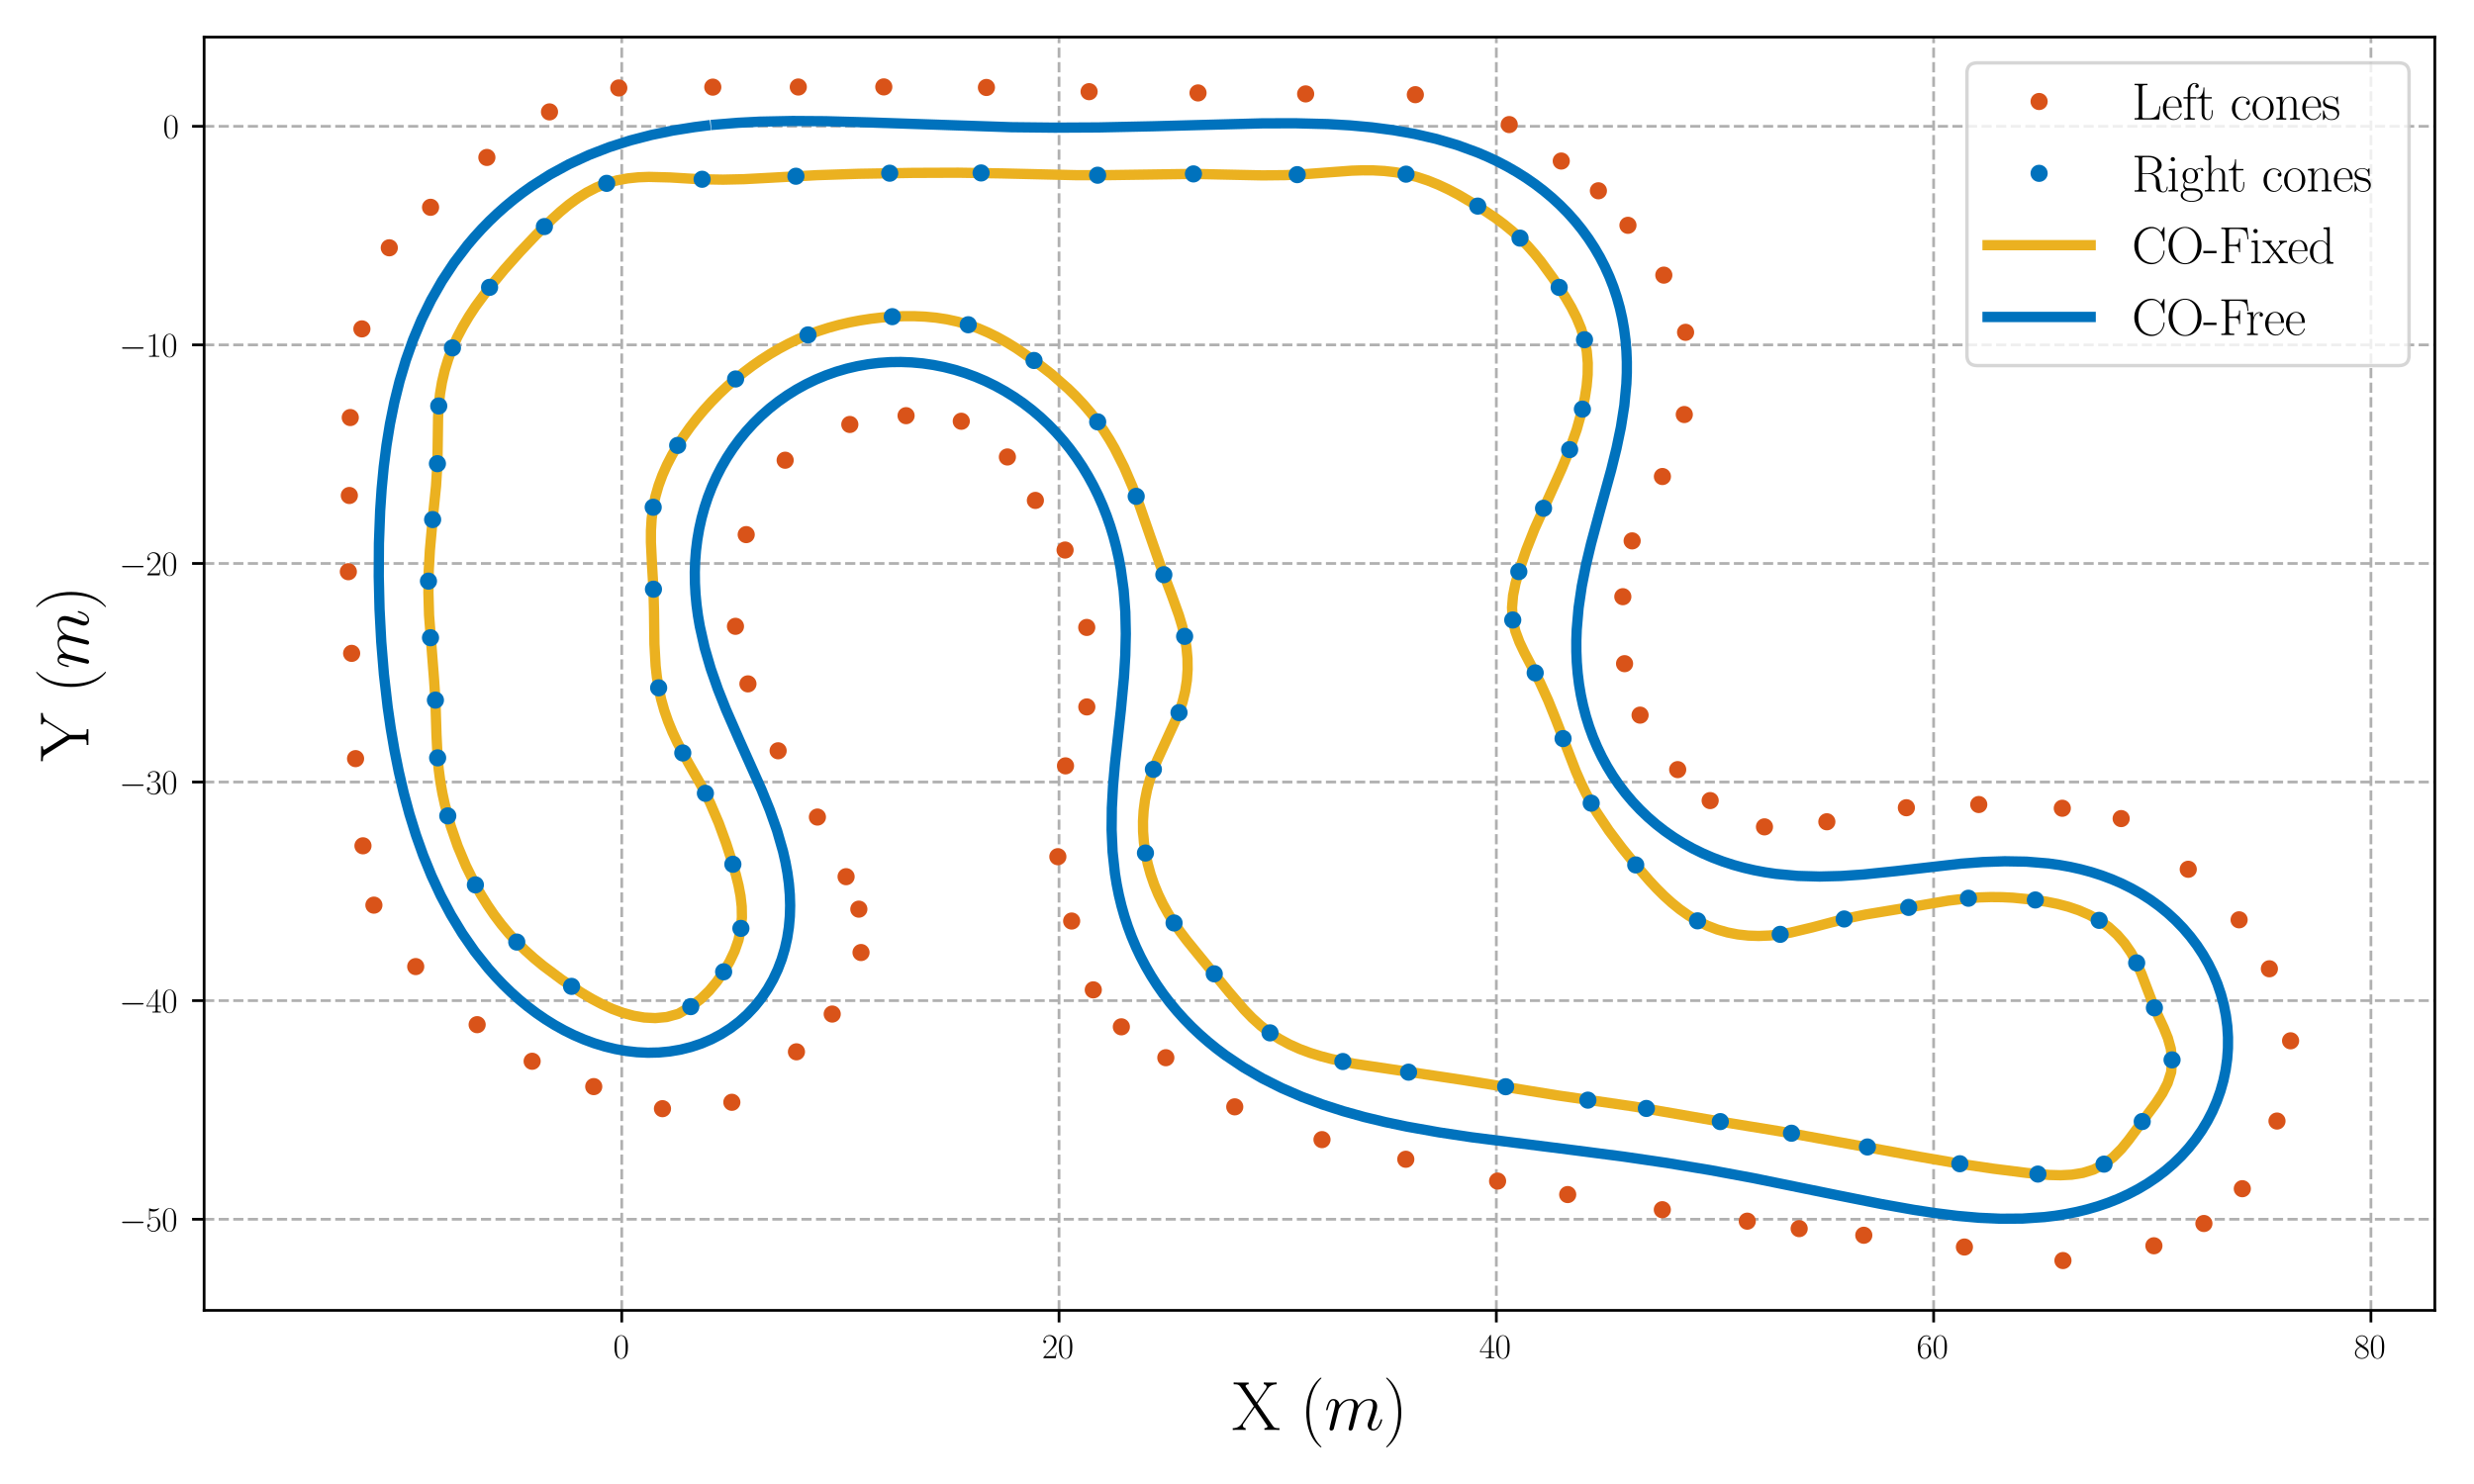 <?xml version="1.0" encoding="utf-8" standalone="no"?>
<!DOCTYPE svg PUBLIC "-//W3C//DTD SVG 1.1//EN"
  "http://www.w3.org/Graphics/SVG/1.1/DTD/svg11.dtd">
<svg xmlns:xlink="http://www.w3.org/1999/xlink" width="720pt" height="432pt" viewBox="0 0 720 432" xmlns="http://www.w3.org/2000/svg" version="1.1">
 <defs>
  <style type="text/css">*{stroke-linejoin: round; stroke-linecap: butt}</style>
 </defs>
 <g id="figure_1">
  <g id="patch_1">
   <path d="M 0 432 
L 720 432 
L 720 0 
L 0 0 
z
" style="fill: #ffffff"/>
  </g>
  <g id="axes_1">
   <g id="patch_2">
    <path d="M 59.402 381.454 
L 708.599 381.454 
L 708.599 10.8 
L 59.402 10.8 
z
" style="fill: #ffffff"/>
   </g>
   <g id="matplotlib.axis_1">
    <g id="xtick_1">
     <g id="line2d_1">
      <path d="M 180.944 381.454 
L 180.944 10.8 
" clip-path="url(#pb6da763864)" style="fill: none; stroke-dasharray: 2.96,1.28; stroke-dashoffset: 0; stroke: #b0b0b0; stroke-width: 0.8"/>
     </g>
     <g id="line2d_2">
      <defs>
       <path id="m2e3867cf31" d="M 0 0 
L 0 3.5 
" style="stroke: #000000; stroke-width: 0.8"/>
      </defs>
      <g>
       <use xlink:href="#m2e3867cf31" x="180.944" y="381.454" style="stroke: #000000; stroke-width: 0.8"/>
      </g>
     </g>
     <g id="text_1">
      <!-- $\mathdefault{0}$ -->
      <g transform="translate(178.453 395.372)scale(0.1 -0.1)">
       <defs>
        <path id="CMR17-30" d="M 2688 2025 
C 2688 2416 2682 3080 2413 3591 
C 2176 4039 1798 4198 1466 4198 
C 1158 4198 768 4058 525 3597 
C 269 3118 243 2524 243 2025 
C 243 1661 250 1106 448 619 
C 723 -39 1216 -128 1466 -128 
C 1760 -128 2208 -7 2470 600 
C 2662 1042 2688 1559 2688 2025 
z
M 1466 -26 
C 1056 -26 813 325 723 812 
C 653 1188 653 1738 653 2096 
C 653 2588 653 2997 736 3387 
C 858 3929 1216 4096 1466 4096 
C 1728 4096 2067 3923 2189 3400 
C 2272 3036 2278 2607 2278 2096 
C 2278 1680 2278 1169 2202 792 
C 2067 95 1690 -26 1466 -26 
z
" transform="scale(0.016)"/>
       </defs>
       <use xlink:href="#CMR17-30" transform="scale(0.996)"/>
      </g>
     </g>
    </g>
    <g id="xtick_2">
     <g id="line2d_3">
      <path d="M 308.208 381.454 
L 308.208 10.8 
" clip-path="url(#pb6da763864)" style="fill: none; stroke-dasharray: 2.96,1.28; stroke-dashoffset: 0; stroke: #b0b0b0; stroke-width: 0.8"/>
     </g>
     <g id="line2d_4">
      <g>
       <use xlink:href="#m2e3867cf31" x="308.208" y="381.454" style="stroke: #000000; stroke-width: 0.8"/>
      </g>
     </g>
     <g id="text_2">
      <!-- $\mathdefault{20}$ -->
      <g transform="translate(303.227 395.372)scale(0.1 -0.1)">
       <defs>
        <path id="CMR17-32" d="M 2669 989 
L 2554 989 
C 2490 536 2438 459 2413 420 
C 2381 369 1920 369 1830 369 
L 602 369 
C 832 619 1280 1072 1824 1597 
C 2214 1967 2669 2402 2669 3035 
C 2669 3790 2067 4224 1395 4224 
C 691 4224 262 3604 262 3030 
C 262 2780 448 2748 525 2748 
C 589 2748 781 2787 781 3010 
C 781 3207 614 3264 525 3264 
C 486 3264 448 3258 422 3245 
C 544 3790 915 4058 1306 4058 
C 1862 4058 2227 3617 2227 3035 
C 2227 2479 1901 2000 1536 1584 
L 262 146 
L 262 0 
L 2515 0 
L 2669 989 
z
" transform="scale(0.016)"/>
       </defs>
       <use xlink:href="#CMR17-32" transform="scale(0.996)"/>
       <use xlink:href="#CMR17-30" transform="translate(45.69 0)scale(0.996)"/>
      </g>
     </g>
    </g>
    <g id="xtick_3">
     <g id="line2d_5">
      <path d="M 435.473 381.454 
L 435.473 10.8 
" clip-path="url(#pb6da763864)" style="fill: none; stroke-dasharray: 2.96,1.28; stroke-dashoffset: 0; stroke: #b0b0b0; stroke-width: 0.8"/>
     </g>
     <g id="line2d_6">
      <g>
       <use xlink:href="#m2e3867cf31" x="435.473" y="381.454" style="stroke: #000000; stroke-width: 0.8"/>
      </g>
     </g>
     <g id="text_3">
      <!-- $\mathdefault{40}$ -->
      <g transform="translate(430.492 395.372)scale(0.1 -0.1)">
       <defs>
        <path id="CMR17-34" d="M 2150 4122 
C 2150 4256 2144 4256 2029 4256 
L 128 1254 
L 128 1088 
L 1779 1088 
L 1779 457 
C 1779 224 1766 160 1318 160 
L 1197 160 
L 1197 0 
C 1402 0 1747 0 1965 0 
C 2182 0 2528 0 2733 0 
L 2733 160 
L 2611 160 
C 2163 160 2150 224 2150 457 
L 2150 1088 
L 2803 1088 
L 2803 1254 
L 2150 1254 
L 2150 4122 
z
M 1798 3703 
L 1798 1254 
L 256 1254 
L 1798 3703 
z
" transform="scale(0.016)"/>
       </defs>
       <use xlink:href="#CMR17-34" transform="scale(0.996)"/>
       <use xlink:href="#CMR17-30" transform="translate(45.69 0)scale(0.996)"/>
      </g>
     </g>
    </g>
    <g id="xtick_4">
     <g id="line2d_7">
      <path d="M 562.738 381.454 
L 562.738 10.8 
" clip-path="url(#pb6da763864)" style="fill: none; stroke-dasharray: 2.96,1.28; stroke-dashoffset: 0; stroke: #b0b0b0; stroke-width: 0.8"/>
     </g>
     <g id="line2d_8">
      <g>
       <use xlink:href="#m2e3867cf31" x="562.738" y="381.454" style="stroke: #000000; stroke-width: 0.8"/>
      </g>
     </g>
     <g id="text_4">
      <!-- $\mathdefault{60}$ -->
      <g transform="translate(557.757 395.372)scale(0.1 -0.1)">
       <defs>
        <path id="CMR17-36" d="M 678 2176 
C 678 3690 1395 4032 1811 4032 
C 1946 4032 2272 4009 2400 3776 
C 2298 3776 2106 3776 2106 3553 
C 2106 3381 2246 3323 2336 3323 
C 2394 3323 2566 3348 2566 3560 
C 2566 3954 2246 4179 1805 4179 
C 1043 4179 243 3390 243 1984 
C 243 253 966 -128 1478 -128 
C 2099 -128 2688 427 2688 1283 
C 2688 2081 2170 2662 1517 2662 
C 1126 2662 838 2407 678 1960 
L 678 2176 
z
M 1478 25 
C 691 25 691 1200 691 1436 
C 691 1896 909 2560 1504 2560 
C 1613 2560 1926 2560 2138 2120 
C 2253 1870 2253 1609 2253 1289 
C 2253 944 2253 690 2118 434 
C 1978 171 1773 25 1478 25 
z
" transform="scale(0.016)"/>
       </defs>
       <use xlink:href="#CMR17-36" transform="scale(0.996)"/>
       <use xlink:href="#CMR17-30" transform="translate(45.69 0)scale(0.996)"/>
      </g>
     </g>
    </g>
    <g id="xtick_5">
     <g id="line2d_9">
      <path d="M 690.003 381.454 
L 690.003 10.8 
" clip-path="url(#pb6da763864)" style="fill: none; stroke-dasharray: 2.96,1.28; stroke-dashoffset: 0; stroke: #b0b0b0; stroke-width: 0.8"/>
     </g>
     <g id="line2d_10">
      <g>
       <use xlink:href="#m2e3867cf31" x="690.003" y="381.454" style="stroke: #000000; stroke-width: 0.8"/>
      </g>
     </g>
     <g id="text_5">
      <!-- $\mathdefault{80}$ -->
      <g transform="translate(685.022 395.372)scale(0.1 -0.1)">
       <defs>
        <path id="CMR17-38" d="M 1741 2264 
C 2144 2467 2554 2773 2554 3263 
C 2554 3841 1990 4179 1472 4179 
C 890 4179 378 3759 378 3180 
C 378 3021 416 2747 666 2505 
C 730 2442 998 2251 1171 2130 
C 883 1983 211 1634 211 934 
C 211 279 838 -128 1459 -128 
C 2144 -128 2720 362 2720 1010 
C 2720 1590 2330 1857 2074 2029 
L 1741 2264 
z
M 902 2822 
C 851 2854 595 3051 595 3351 
C 595 3739 998 4032 1459 4032 
C 1965 4032 2336 3676 2336 3262 
C 2336 2669 1670 2331 1638 2331 
C 1632 2331 1626 2331 1574 2370 
L 902 2822 
z
M 2080 1519 
C 2176 1449 2483 1240 2483 851 
C 2483 381 2010 25 1472 25 
C 890 25 448 438 448 940 
C 448 1443 838 1862 1280 2060 
L 2080 1519 
z
" transform="scale(0.016)"/>
       </defs>
       <use xlink:href="#CMR17-38" transform="scale(0.996)"/>
       <use xlink:href="#CMR17-30" transform="translate(45.69 0)scale(0.996)"/>
      </g>
     </g>
    </g>
    <g id="text_6">
     <!-- X ($m$) -->
     <g transform="translate(358.497 416.235)scale(0.2 -0.2)">
      <defs>
       <path id="CMR17-58" d="M 2336 2398 
L 3283 3753 
C 3379 3886 3571 4160 4096 4160 
L 4096 4332 
C 3949 4319 3706 4319 3552 4319 
C 3341 4319 3078 4319 2918 4332 
L 2918 4166 
C 3123 4147 3174 4020 3174 3918 
C 3174 3843 3142 3792 3098 3728 
L 2253 2513 
L 1306 3887 
C 1261 3956 1254 3975 1254 3994 
C 1254 4052 1325 4160 1536 4160 
L 1536 4319 
C 1331 4319 1018 4319 806 4319 
C 640 4319 320 4319 166 4332 
L 166 4160 
C 518 4160 634 4148 774 3951 
L 2010 2163 
L 896 549 
C 621 153 205 153 83 153 
L 83 -13 
C 230 0 474 0 627 0 
C 800 0 1101 0 1261 -13 
L 1261 153 
C 1062 172 1005 299 1005 401 
C 1005 483 1037 528 1069 572 
L 2093 2048 
L 3206 422 
C 3258 352 3258 333 3258 314 
C 3258 263 3200 153 2976 153 
L 2976 0 
C 3181 0 3494 0 3706 0 
C 3872 0 4192 0 4346 -13 
L 4346 153 
C 3936 153 3872 184 3744 363 
L 2336 2398 
z
" transform="scale(0.016)"/>
       <path id="CMR17-28" d="M 1958 -1561 
C 1958 -1555 1958 -1542 1939 -1523 
C 1645 -1224 858 -407 858 1581 
C 858 3569 1632 4379 1946 4697 
C 1946 4704 1958 4717 1958 4736 
C 1958 4755 1939 4768 1914 4768 
C 1843 4768 1299 4296 986 3594 
C 666 2887 576 2199 576 1588 
C 576 1128 621 351 1005 -471 
C 1312 -1135 1837 -1600 1914 -1600 
C 1946 -1600 1958 -1587 1958 -1561 
z
" transform="scale(0.016)"/>
       <path id="CMMI12-6d" d="M 1318 1871 
C 1331 1910 1491 2229 1728 2433 
C 1894 2586 2112 2689 2362 2689 
C 2618 2689 2707 2497 2707 2242 
C 2707 2203 2707 2076 2630 1775 
L 2470 1118 
C 2419 926 2298 453 2285 383 
C 2259 287 2221 121 2221 96 
C 2221 6 2291 -64 2387 -64 
C 2579 -64 2611 83 2669 313 
L 3053 1839 
C 3066 1890 3398 2689 4102 2689 
C 4358 2689 4448 2497 4448 2242 
C 4448 1884 4198 1188 4058 805 
C 4000 651 3968 568 3968 453 
C 3968 166 4166 -64 4474 -64 
C 5069 -64 5293 875 5293 913 
C 5293 945 5267 971 5229 971 
C 5171 971 5165 952 5133 843 
C 4986 332 4749 64 4493 64 
C 4429 64 4326 64 4326 269 
C 4326 436 4403 640 4429 710 
C 4544 1018 4832 1773 4832 2145 
C 4832 2528 4608 2816 4122 2816 
C 3693 2816 3347 2574 3091 2197 
C 3072 2542 2861 2816 2381 2816 
C 1811 2816 1510 2415 1395 2255 
C 1376 2618 1114 2816 832 2816 
C 646 2816 499 2727 378 2484 
C 262 2254 173 1865 173 1839 
C 173 1814 198 1782 243 1782 
C 294 1782 301 1788 339 1935 
C 435 2312 557 2689 813 2689 
C 960 2689 1011 2586 1011 2395 
C 1011 2254 947 2005 902 1807 
L 723 1118 
C 698 996 627 709 595 594 
C 550 428 480 128 480 96 
C 480 6 550 -64 646 -64 
C 723 -64 813 -26 864 70 
C 877 102 934 326 966 453 
L 1107 1028 
L 1318 1871 
z
" transform="scale(0.016)"/>
       <path id="CMR17-29" d="M 1683 1581 
C 1683 2040 1638 2817 1254 3639 
C 947 4303 422 4768 346 4768 
C 326 4768 301 4761 301 4729 
C 301 4717 307 4710 314 4697 
C 621 4378 1402 3568 1402 1584 
C 1402 -407 627 -1217 314 -1537 
C 307 -1549 301 -1556 301 -1568 
C 301 -1600 326 -1600 346 -1600 
C 416 -1600 960 -1128 1274 -426 
C 1594 281 1683 969 1683 1581 
z
" transform="scale(0.016)"/>
      </defs>
      <use xlink:href="#CMR17-58" transform="scale(0.996)"/>
      <use xlink:href="#CMR17-28" transform="translate(99.148 0)scale(0.996)"/>
      <use xlink:href="#CMMI12-6d" transform="translate(134.429 0)scale(0.996)"/>
      <use xlink:href="#CMR17-29" transform="translate(219.756 0)scale(0.996)"/>
     </g>
    </g>
   </g>
   <g id="matplotlib.axis_2">
    <g id="ytick_1">
     <g id="line2d_11">
      <path d="M 59.402 354.926 
L 708.599 354.926 
" clip-path="url(#pb6da763864)" style="fill: none; stroke-dasharray: 2.96,1.28; stroke-dashoffset: 0; stroke: #b0b0b0; stroke-width: 0.8"/>
     </g>
     <g id="line2d_12">
      <defs>
       <path id="mad4820b2f6" d="M 0 0 
L -3.5 0 
" style="stroke: #000000; stroke-width: 0.8"/>
      </defs>
      <g>
       <use xlink:href="#mad4820b2f6" x="59.402" y="354.926" style="stroke: #000000; stroke-width: 0.8"/>
      </g>
     </g>
     <g id="text_7">
      <!-- $\mathdefault{−50}$ -->
      <g transform="translate(34.691 358.385)scale(0.1 -0.1)">
       <defs>
        <path id="CMSY10-0" d="M 4218 1472 
C 4326 1472 4442 1472 4442 1600 
C 4442 1728 4326 1728 4218 1728 
L 755 1728 
C 646 1728 531 1728 531 1600 
C 531 1472 646 1472 755 1472 
L 4218 1472 
z
" transform="scale(0.016)"/>
        <path id="CMR17-35" d="M 730 3692 
C 794 3666 1056 3584 1325 3584 
C 1920 3584 2246 3911 2432 4100 
C 2432 4157 2432 4192 2394 4192 
C 2387 4192 2374 4192 2323 4163 
C 2099 4058 1837 3973 1517 3973 
C 1325 3973 1037 3999 723 4139 
C 653 4171 640 4171 634 4171 
C 602 4171 595 4164 595 4037 
L 595 2203 
C 595 2089 595 2057 659 2057 
C 691 2057 704 2070 736 2114 
C 941 2401 1222 2522 1542 2522 
C 1766 2522 2246 2382 2246 1289 
C 2246 1085 2246 715 2054 421 
C 1894 159 1645 25 1370 25 
C 947 25 518 320 403 814 
C 429 807 480 795 506 795 
C 589 795 749 840 749 1038 
C 749 1210 627 1280 506 1280 
C 358 1280 262 1190 262 1011 
C 262 454 704 -128 1382 -128 
C 2042 -128 2669 440 2669 1264 
C 2669 2030 2170 2624 1549 2624 
C 1222 2624 947 2503 730 2274 
L 730 3692 
z
" transform="scale(0.016)"/>
       </defs>
       <use xlink:href="#CMSY10-0" transform="scale(0.996)"/>
       <use xlink:href="#CMR17-35" transform="translate(77.487 0)scale(0.996)"/>
       <use xlink:href="#CMR17-30" transform="translate(123.178 0)scale(0.996)"/>
      </g>
     </g>
    </g>
    <g id="ytick_2">
     <g id="line2d_13">
      <path d="M 59.402 291.293 
L 708.599 291.293 
" clip-path="url(#pb6da763864)" style="fill: none; stroke-dasharray: 2.96,1.28; stroke-dashoffset: 0; stroke: #b0b0b0; stroke-width: 0.8"/>
     </g>
     <g id="line2d_14">
      <g>
       <use xlink:href="#mad4820b2f6" x="59.402" y="291.293" style="stroke: #000000; stroke-width: 0.8"/>
      </g>
     </g>
     <g id="text_8">
      <!-- $\mathdefault{−40}$ -->
      <g transform="translate(34.691 294.753)scale(0.1 -0.1)">
       <use xlink:href="#CMSY10-0" transform="scale(0.996)"/>
       <use xlink:href="#CMR17-34" transform="translate(77.487 0)scale(0.996)"/>
       <use xlink:href="#CMR17-30" transform="translate(123.178 0)scale(0.996)"/>
      </g>
     </g>
    </g>
    <g id="ytick_3">
     <g id="line2d_15">
      <path d="M 59.402 227.661 
L 708.599 227.661 
" clip-path="url(#pb6da763864)" style="fill: none; stroke-dasharray: 2.96,1.28; stroke-dashoffset: 0; stroke: #b0b0b0; stroke-width: 0.8"/>
     </g>
     <g id="line2d_16">
      <g>
       <use xlink:href="#mad4820b2f6" x="59.402" y="227.661" style="stroke: #000000; stroke-width: 0.8"/>
      </g>
     </g>
     <g id="text_9">
      <!-- $\mathdefault{−30}$ -->
      <g transform="translate(34.691 231.12)scale(0.1 -0.1)">
       <defs>
        <path id="CMR17-33" d="M 1414 2157 
C 1984 2157 2234 1662 2234 1090 
C 2234 320 1824 25 1453 25 
C 1114 25 563 194 390 693 
C 422 680 454 680 486 680 
C 640 680 755 782 755 948 
C 755 1133 614 1216 486 1216 
C 378 1216 211 1165 211 926 
C 211 335 787 -128 1466 -128 
C 2176 -128 2720 430 2720 1085 
C 2720 1707 2208 2157 1600 2227 
C 2086 2328 2554 2756 2554 3329 
C 2554 3820 2048 4179 1472 4179 
C 890 4179 378 3829 378 3329 
C 378 3110 544 3072 627 3072 
C 762 3072 877 3155 877 3321 
C 877 3486 762 3569 627 3569 
C 602 3569 570 3569 544 3557 
C 730 3959 1235 4032 1459 4032 
C 1683 4032 2106 3925 2106 3320 
C 2106 3143 2080 2828 1862 2550 
C 1670 2304 1453 2304 1242 2284 
C 1210 2284 1062 2269 1037 2269 
C 992 2263 966 2257 966 2208 
C 966 2163 973 2157 1101 2157 
L 1414 2157 
z
" transform="scale(0.016)"/>
       </defs>
       <use xlink:href="#CMSY10-0" transform="scale(0.996)"/>
       <use xlink:href="#CMR17-33" transform="translate(77.487 0)scale(0.996)"/>
       <use xlink:href="#CMR17-30" transform="translate(123.178 0)scale(0.996)"/>
      </g>
     </g>
    </g>
    <g id="ytick_4">
     <g id="line2d_17">
      <path d="M 59.402 164.028 
L 708.599 164.028 
" clip-path="url(#pb6da763864)" style="fill: none; stroke-dasharray: 2.96,1.28; stroke-dashoffset: 0; stroke: #b0b0b0; stroke-width: 0.8"/>
     </g>
     <g id="line2d_18">
      <g>
       <use xlink:href="#mad4820b2f6" x="59.402" y="164.028" style="stroke: #000000; stroke-width: 0.8"/>
      </g>
     </g>
     <g id="text_10">
      <!-- $\mathdefault{−20}$ -->
      <g transform="translate(34.691 167.488)scale(0.1 -0.1)">
       <use xlink:href="#CMSY10-0" transform="scale(0.996)"/>
       <use xlink:href="#CMR17-32" transform="translate(77.487 0)scale(0.996)"/>
       <use xlink:href="#CMR17-30" transform="translate(123.178 0)scale(0.996)"/>
      </g>
     </g>
    </g>
    <g id="ytick_5">
     <g id="line2d_19">
      <path d="M 59.402 100.396 
L 708.599 100.396 
" clip-path="url(#pb6da763864)" style="fill: none; stroke-dasharray: 2.96,1.28; stroke-dashoffset: 0; stroke: #b0b0b0; stroke-width: 0.8"/>
     </g>
     <g id="line2d_20">
      <g>
       <use xlink:href="#mad4820b2f6" x="59.402" y="100.396" style="stroke: #000000; stroke-width: 0.8"/>
      </g>
     </g>
     <g id="text_11">
      <!-- $\mathdefault{−10}$ -->
      <g transform="translate(34.691 103.855)scale(0.1 -0.1)">
       <defs>
        <path id="CMR17-31" d="M 1702 4058 
C 1702 4192 1696 4192 1606 4192 
C 1357 3916 979 3827 621 3827 
C 602 3827 570 3827 563 3808 
C 557 3795 557 3782 557 3648 
C 755 3648 1088 3686 1344 3839 
L 1344 461 
C 1344 236 1331 160 781 160 
L 589 160 
L 589 0 
C 896 0 1216 0 1523 0 
C 1830 0 2150 0 2458 0 
L 2458 160 
L 2266 160 
C 1715 160 1702 230 1702 458 
L 1702 4058 
z
" transform="scale(0.016)"/>
       </defs>
       <use xlink:href="#CMSY10-0" transform="scale(0.996)"/>
       <use xlink:href="#CMR17-31" transform="translate(77.487 0)scale(0.996)"/>
       <use xlink:href="#CMR17-30" transform="translate(123.178 0)scale(0.996)"/>
      </g>
     </g>
    </g>
    <g id="ytick_6">
     <g id="line2d_21">
      <path d="M 59.402 36.764 
L 708.599 36.764 
" clip-path="url(#pb6da763864)" style="fill: none; stroke-dasharray: 2.96,1.28; stroke-dashoffset: 0; stroke: #b0b0b0; stroke-width: 0.8"/>
     </g>
     <g id="line2d_22">
      <g>
       <use xlink:href="#mad4820b2f6" x="59.402" y="36.764" style="stroke: #000000; stroke-width: 0.8"/>
      </g>
     </g>
     <g id="text_12">
      <!-- $\mathdefault{0}$ -->
      <g transform="translate(47.421 40.223)scale(0.1 -0.1)">
       <use xlink:href="#CMR17-30" transform="scale(0.996)"/>
      </g>
     </g>
    </g>
    <g id="text_13">
     <!-- Y ($m$) -->
     <g transform="translate(25.726 221.631)rotate(-90)scale(0.2 -0.2)">
      <defs>
       <path id="CMR17-59" d="M 3706 3766 
C 3955 4160 4301 4160 4416 4160 
L 4416 4332 
C 4269 4319 4102 4319 3942 4319 
C 3782 4319 3526 4319 3373 4332 
L 3373 4160 
C 3533 4160 3616 4077 3616 3957 
C 3616 3881 3584 3830 3533 3747 
L 2381 1912 
L 1120 3912 
C 1075 3988 1069 3994 1069 4039 
C 1069 4160 1293 4160 1382 4160 
L 1382 4319 
C 1178 4319 864 4319 653 4319 
C 486 4319 166 4319 13 4332 
L 13 4160 
C 378 4160 480 4141 595 3958 
L 2010 1728 
L 2010 445 
C 2010 160 1939 160 1498 160 
L 1498 0 
C 1683 0 2016 0 2214 0 
C 2413 0 2752 0 2938 0 
L 2938 160 
C 2477 160 2419 160 2419 471 
L 2419 1728 
L 3706 3766 
z
" transform="scale(0.016)"/>
      </defs>
      <use xlink:href="#CMR17-59" transform="scale(0.996)"/>
      <use xlink:href="#CMR17-28" transform="translate(99.148 0)scale(0.996)"/>
      <use xlink:href="#CMMI12-6d" transform="translate(134.429 0)scale(0.996)"/>
      <use xlink:href="#CMR17-29" transform="translate(219.756 0)scale(0.996)"/>
     </g>
    </g>
   </g>
   <g id="line2d_23">
    <defs>
     <path id="m3b53d0fd03" d="M 0 2 
C 0.53 2 1.039 1.789 1.414 1.414 
C 1.789 1.039 2 0.53 2 0 
C 2 -0.53 1.789 -1.039 1.414 -1.414 
C 1.039 -1.789 0.53 -2 0 -2 
C -0.53 -2 -1.039 -1.789 -1.414 -1.414 
C -1.789 -1.039 -2 -0.53 -2 0 
C -2 0.53 -1.789 1.039 -1.414 1.414 
C -1.039 1.789 -0.53 2 0 2 
z
" style="stroke: #d95319"/>
    </defs>
    <g clip-path="url(#pb6da763864)">
     <use xlink:href="#m3b53d0fd03" x="207.442" y="25.364" style="fill: #d95319; stroke: #d95319"/>
     <use xlink:href="#m3b53d0fd03" x="232.325" y="25.331" style="fill: #d95319; stroke: #d95319"/>
     <use xlink:href="#m3b53d0fd03" x="257.209" y="25.298" style="fill: #d95319; stroke: #d95319"/>
     <use xlink:href="#m3b53d0fd03" x="287.076" y="25.462" style="fill: #d95319; stroke: #d95319"/>
     <use xlink:href="#m3b53d0fd03" x="316.957" y="26.686" style="fill: #d95319; stroke: #d95319"/>
     <use xlink:href="#m3b53d0fd03" x="348.658" y="27.054" style="fill: #d95319; stroke: #d95319"/>
     <use xlink:href="#m3b53d0fd03" x="379.98" y="27.337" style="fill: #d95319; stroke: #d95319"/>
     <use xlink:href="#m3b53d0fd03" x="411.902" y="27.563" style="fill: #d95319; stroke: #d95319"/>
     <use xlink:href="#m3b53d0fd03" x="439.224" y="36.265" style="fill: #d95319; stroke: #d95319"/>
     <use xlink:href="#m3b53d0fd03" x="454.367" y="46.879" style="fill: #d95319; stroke: #d95319"/>
     <use xlink:href="#m3b53d0fd03" x="465.177" y="55.538" style="fill: #d95319; stroke: #d95319"/>
     <use xlink:href="#m3b53d0fd03" x="473.777" y="65.59" style="fill: #d95319; stroke: #d95319"/>
     <use xlink:href="#m3b53d0fd03" x="484.217" y="80.092" style="fill: #d95319; stroke: #d95319"/>
     <use xlink:href="#m3b53d0fd03" x="490.547" y="96.742" style="fill: #d95319; stroke: #d95319"/>
     <use xlink:href="#m3b53d0fd03" x="490.175" y="120.673" style="fill: #d95319; stroke: #d95319"/>
     <use xlink:href="#m3b53d0fd03" x="483.807" y="138.718" style="fill: #d95319; stroke: #d95319"/>
     <use xlink:href="#m3b53d0fd03" x="474.998" y="157.452" style="fill: #d95319; stroke: #d95319"/>
     <use xlink:href="#m3b53d0fd03" x="472.287" y="173.699" style="fill: #d95319; stroke: #d95319"/>
     <use xlink:href="#m3b53d0fd03" x="472.791" y="193.199" style="fill: #d95319; stroke: #d95319"/>
     <use xlink:href="#m3b53d0fd03" x="477.305" y="208.179" style="fill: #d95319; stroke: #d95319"/>
     <use xlink:href="#m3b53d0fd03" x="488.254" y="224.04" style="fill: #d95319; stroke: #d95319"/>
     <use xlink:href="#m3b53d0fd03" x="497.704" y="233.054" style="fill: #d95319; stroke: #d95319"/>
     <use xlink:href="#m3b53d0fd03" x="513.509" y="240.704" style="fill: #d95319; stroke: #d95319"/>
     <use xlink:href="#m3b53d0fd03" x="531.661" y="239.221" style="fill: #d95319; stroke: #d95319"/>
     <use xlink:href="#m3b53d0fd03" x="554.805" y="235.136" style="fill: #d95319; stroke: #d95319"/>
     <use xlink:href="#m3b53d0fd03" x="575.871" y="234.202" style="fill: #d95319; stroke: #d95319"/>
     <use xlink:href="#m3b53d0fd03" x="600.184" y="235.286" style="fill: #d95319; stroke: #d95319"/>
     <use xlink:href="#m3b53d0fd03" x="617.315" y="238.295" style="fill: #d95319; stroke: #d95319"/>
     <use xlink:href="#m3b53d0fd03" x="636.839" y="253.052" style="fill: #d95319; stroke: #d95319"/>
     <use xlink:href="#m3b53d0fd03" x="651.641" y="267.764" style="fill: #d95319; stroke: #d95319"/>
     <use xlink:href="#m3b53d0fd03" x="660.451" y="282.016" style="fill: #d95319; stroke: #d95319"/>
     <use xlink:href="#m3b53d0fd03" x="666.622" y="302.984" style="fill: #d95319; stroke: #d95319"/>
     <use xlink:href="#m3b53d0fd03" x="662.666" y="326.342" style="fill: #d95319; stroke: #d95319"/>
     <use xlink:href="#m3b53d0fd03" x="652.572" y="346.039" style="fill: #d95319; stroke: #d95319"/>
     <use xlink:href="#m3b53d0fd03" x="641.394" y="356.169" style="fill: #d95319; stroke: #d95319"/>
     <use xlink:href="#m3b53d0fd03" x="626.845" y="362.652" style="fill: #d95319; stroke: #d95319"/>
     <use xlink:href="#m3b53d0fd03" x="600.374" y="366.955" style="fill: #d95319; stroke: #d95319"/>
     <use xlink:href="#m3b53d0fd03" x="571.698" y="363.015" style="fill: #d95319; stroke: #d95319"/>
     <use xlink:href="#m3b53d0fd03" x="542.416" y="359.591" style="fill: #d95319; stroke: #d95319"/>
     <use xlink:href="#m3b53d0fd03" x="523.607" y="357.658" style="fill: #d95319; stroke: #d95319"/>
     <use xlink:href="#m3b53d0fd03" x="508.502" y="355.489" style="fill: #d95319; stroke: #d95319"/>
     <use xlink:href="#m3b53d0fd03" x="483.779" y="352.15" style="fill: #d95319; stroke: #d95319"/>
     <use xlink:href="#m3b53d0fd03" x="456.241" y="347.742" style="fill: #d95319; stroke: #d95319"/>
     <use xlink:href="#m3b53d0fd03" x="435.838" y="343.821" style="fill: #d95319; stroke: #d95319"/>
     <use xlink:href="#m3b53d0fd03" x="409.123" y="337.466" style="fill: #d95319; stroke: #d95319"/>
     <use xlink:href="#m3b53d0fd03" x="384.738" y="331.749" style="fill: #d95319; stroke: #d95319"/>
     <use xlink:href="#m3b53d0fd03" x="359.347" y="322.207" style="fill: #d95319; stroke: #d95319"/>
     <use xlink:href="#m3b53d0fd03" x="339.287" y="307.905" style="fill: #d95319; stroke: #d95319"/>
     <use xlink:href="#m3b53d0fd03" x="326.341" y="298.915" style="fill: #d95319; stroke: #d95319"/>
     <use xlink:href="#m3b53d0fd03" x="318.176" y="288.152" style="fill: #d95319; stroke: #d95319"/>
     <use xlink:href="#m3b53d0fd03" x="311.881" y="268.116" style="fill: #d95319; stroke: #d95319"/>
     <use xlink:href="#m3b53d0fd03" x="307.863" y="249.388" style="fill: #d95319; stroke: #d95319"/>
     <use xlink:href="#m3b53d0fd03" x="310.092" y="222.947" style="fill: #d95319; stroke: #d95319"/>
     <use xlink:href="#m3b53d0fd03" x="316.293" y="205.791" style="fill: #d95319; stroke: #d95319"/>
     <use xlink:href="#m3b53d0fd03" x="316.272" y="182.651" style="fill: #d95319; stroke: #d95319"/>
     <use xlink:href="#m3b53d0fd03" x="309.966" y="160.119" style="fill: #d95319; stroke: #d95319"/>
     <use xlink:href="#m3b53d0fd03" x="301.324" y="145.672" style="fill: #d95319; stroke: #d95319"/>
     <use xlink:href="#m3b53d0fd03" x="293.177" y="133.028" style="fill: #d95319; stroke: #d95319"/>
     <use xlink:href="#m3b53d0fd03" x="279.758" y="122.628" style="fill: #d95319; stroke: #d95319"/>
     <use xlink:href="#m3b53d0fd03" x="263.691" y="121.005" style="fill: #d95319; stroke: #d95319"/>
     <use xlink:href="#m3b53d0fd03" x="247.32" y="123.566" style="fill: #d95319; stroke: #d95319"/>
     <use xlink:href="#m3b53d0fd03" x="228.501" y="133.971" style="fill: #d95319; stroke: #d95319"/>
     <use xlink:href="#m3b53d0fd03" x="217.166" y="155.628" style="fill: #d95319; stroke: #d95319"/>
     <use xlink:href="#m3b53d0fd03" x="214.041" y="182.325" style="fill: #d95319; stroke: #d95319"/>
     <use xlink:href="#m3b53d0fd03" x="217.67" y="199.079" style="fill: #d95319; stroke: #d95319"/>
     <use xlink:href="#m3b53d0fd03" x="226.457" y="218.557" style="fill: #d95319; stroke: #d95319"/>
     <use xlink:href="#m3b53d0fd03" x="237.889" y="237.85" style="fill: #d95319; stroke: #d95319"/>
     <use xlink:href="#m3b53d0fd03" x="246.236" y="255.207" style="fill: #d95319; stroke: #d95319"/>
     <use xlink:href="#m3b53d0fd03" x="249.948" y="264.658" style="fill: #d95319; stroke: #d95319"/>
     <use xlink:href="#m3b53d0fd03" x="250.582" y="277.285" style="fill: #d95319; stroke: #d95319"/>
     <use xlink:href="#m3b53d0fd03" x="242.197" y="295.197" style="fill: #d95319; stroke: #d95319"/>
     <use xlink:href="#m3b53d0fd03" x="231.788" y="306.188" style="fill: #d95319; stroke: #d95319"/>
     <use xlink:href="#m3b53d0fd03" x="212.987" y="320.882" style="fill: #d95319; stroke: #d95319"/>
     <use xlink:href="#m3b53d0fd03" x="192.796" y="322.742" style="fill: #d95319; stroke: #d95319"/>
     <use xlink:href="#m3b53d0fd03" x="172.795" y="316.317" style="fill: #d95319; stroke: #d95319"/>
     <use xlink:href="#m3b53d0fd03" x="154.867" y="308.937" style="fill: #d95319; stroke: #d95319"/>
     <use xlink:href="#m3b53d0fd03" x="138.864" y="298.286" style="fill: #d95319; stroke: #d95319"/>
     <use xlink:href="#m3b53d0fd03" x="120.985" y="281.378" style="fill: #d95319; stroke: #d95319"/>
     <use xlink:href="#m3b53d0fd03" x="108.817" y="263.492" style="fill: #d95319; stroke: #d95319"/>
     <use xlink:href="#m3b53d0fd03" x="105.636" y="246.218" style="fill: #d95319; stroke: #d95319"/>
     <use xlink:href="#m3b53d0fd03" x="103.48" y="220.839" style="fill: #d95319; stroke: #d95319"/>
     <use xlink:href="#m3b53d0fd03" x="102.337" y="190.197" style="fill: #d95319; stroke: #d95319"/>
     <use xlink:href="#m3b53d0fd03" x="101.379" y="166.429" style="fill: #d95319; stroke: #d95319"/>
     <use xlink:href="#m3b53d0fd03" x="101.667" y="144.239" style="fill: #d95319; stroke: #d95319"/>
     <use xlink:href="#m3b53d0fd03" x="101.937" y="121.55" style="fill: #d95319; stroke: #d95319"/>
     <use xlink:href="#m3b53d0fd03" x="105.323" y="95.739" style="fill: #d95319; stroke: #d95319"/>
     <use xlink:href="#m3b53d0fd03" x="113.294" y="72.136" style="fill: #d95319; stroke: #d95319"/>
     <use xlink:href="#m3b53d0fd03" x="125.306" y="60.345" style="fill: #d95319; stroke: #d95319"/>
     <use xlink:href="#m3b53d0fd03" x="141.695" y="45.833" style="fill: #d95319; stroke: #d95319"/>
     <use xlink:href="#m3b53d0fd03" x="159.919" y="32.571" style="fill: #d95319; stroke: #d95319"/>
     <use xlink:href="#m3b53d0fd03" x="180.086" y="25.606" style="fill: #d95319; stroke: #d95319"/>
    </g>
   </g>
   <g id="line2d_24">
    <path d="M 204.335 52.187 
L 210.411 52.298 
L 216.479 52.161 
L 225.571 51.671 
L 237.694 50.994 
L 249.826 50.593 
L 265.578 50.328 
L 278.879 50.275 
L 291.694 50.482 
L 313.27 50.994 
L 322.537 50.978 
L 347.327 50.625 
L 357.391 50.841 
L 367.455 51.057 
L 374.166 50.982 
L 380.689 50.631 
L 393.353 49.683 
L 396.52 49.58 
L 399.687 49.599 
L 402.855 49.772 
L 406.023 50.129 
L 409.193 50.699 
L 412.405 51.509 
L 415.519 52.538 
L 418.548 53.758 
L 421.504 55.141 
L 424.401 56.658 
L 430.059 59.996 
L 435.202 63.437 
L 437.678 65.283 
L 440.072 67.238 
L 442.369 69.32 
L 444.523 71.508 
L 446.551 73.795 
L 448.471 76.168 
L 452.061 81.113 
L 455.589 86.537 
L 457.297 89.471 
L 458.829 92.491 
L 460.127 95.624 
L 461.136 98.896 
L 461.798 102.288 
L 462.085 105.668 
L 462.052 109.038 
L 461.752 112.4 
L 461.228 115.755 
L 460.522 119.105 
L 458.857 125.056 
L 456.809 130.887 
L 454.413 136.64 
L 446.573 154.015 
L 444.151 160.149 
L 442.02 166.396 
L 441.043 169.851 
L 440.341 173.34 
L 440.041 176.88 
L 440.251 180.483 
L 441.03 183.786 
L 442.2 186.923 
L 443.631 189.95 
L 448.121 198.536 
L 450.577 203.943 
L 452.796 209.45 
L 458.622 224.568 
L 459.996 227.697 
L 461.477 230.779 
L 463.086 233.806 
L 464.71 236.536 
L 468.237 241.798 
L 472.046 246.857 
L 476.04 251.782 
L 480.038 256.402 
L 482.114 258.627 
L 484.266 260.768 
L 486.513 262.804 
L 488.875 264.713 
L 491.372 266.473 
L 494.023 268.062 
L 496.881 269.477 
L 499.787 270.595 
L 502.739 271.437 
L 505.732 272.02 
L 508.766 272.357 
L 511.839 272.46 
L 514.948 272.336 
L 518.092 271.994 
L 521.244 271.454 
L 527.451 269.967 
L 536.709 267.523 
L 542.933 266.226 
L 555.474 264.149 
L 567.037 262.183 
L 572.861 261.481 
L 576.116 261.24 
L 579.366 261.139 
L 582.614 261.172 
L 585.858 261.331 
L 592.337 261.989 
L 595.589 262.491 
L 598.796 263.137 
L 601.945 263.963 
L 605.024 265.008 
L 608.02 266.314 
L 610.919 267.924 
L 613.693 269.878 
L 616.154 272.108 
L 618.32 274.598 
L 620.206 277.336 
L 621.827 280.306 
L 623.241 283.527 
L 626.991 293.385 
L 629.711 299.22 
L 630.909 302.193 
L 631.767 305.281 
L 632.129 308.537 
L 631.865 312.102 
L 630.839 315.297 
L 629.323 318.256 
L 627.487 321.06 
L 619.482 331.881 
L 617.372 334.462 
L 615.023 336.829 
L 612.33 338.887 
L 609.289 340.477 
L 606.155 341.447 
L 602.952 341.96 
L 599.696 342.124 
L 596.403 342.035 
L 589.827 341.444 
L 580.082 340.214 
L 570.366 338.773 
L 558.391 336.704 
L 518.408 329.404 
L 500.656 326.503 
L 475.736 322.154 
L 453.131 318.86 
L 425.642 314.377 
L 393.975 309.638 
L 387.59 308.297 
L 384.419 307.472 
L 381.303 306.506 
L 378.253 305.371 
L 375.282 304.038 
L 372.399 302.479 
L 369.614 300.673 
L 366.907 298.585 
L 364.398 296.309 
L 362.047 293.884 
L 357.648 288.748 
L 349.358 278.651 
L 345.387 273.774 
L 343.49 271.266 
L 341.687 268.682 
L 339.988 265.982 
L 338.451 263.215 
L 337.083 260.379 
L 335.886 257.473 
L 334.863 254.496 
L 334.018 251.446 
L 333.356 248.321 
L 332.908 245.207 
L 332.672 242.113 
L 332.645 239.039 
L 332.827 235.984 
L 333.218 232.949 
L 333.821 229.935 
L 334.638 226.94 
L 335.666 223.966 
L 336.832 221.178 
L 343.126 207.446 
L 344.161 204.334 
L 344.923 201.202 
L 345.411 198.049 
L 345.63 194.878 
L 345.59 191.687 
L 345.297 188.477 
L 344.759 185.249 
L 344.014 182.168 
L 343.106 179.143 
L 340.976 173.196 
L 337.657 164.463 
L 334.667 155.902 
L 331.708 147.331 
L 329.559 141.63 
L 327.147 136.006 
L 324.395 130.557 
L 322.866 127.912 
L 321.221 125.326 
L 319.453 122.805 
L 317.469 120.227 
L 315.372 117.767 
L 313.171 115.414 
L 310.874 113.16 
L 306.036 108.908 
L 300.925 104.937 
L 295.772 101.382 
L 293.12 99.744 
L 290.404 98.223 
L 287.616 96.835 
L 284.745 95.601 
L 281.782 94.535 
L 278.684 93.64 
L 275.563 92.961 
L 272.421 92.481 
L 269.26 92.18 
L 266.082 92.041 
L 262.888 92.046 
L 259.681 92.18 
L 256.525 92.433 
L 253.394 92.798 
L 250.287 93.276 
L 247.205 93.869 
L 244.149 94.582 
L 241.12 95.42 
L 238.119 96.389 
L 235.148 97.494 
L 232.281 98.713 
L 229.486 100.051 
L 226.759 101.501 
L 224.1 103.061 
L 221.504 104.726 
L 218.97 106.493 
L 216.496 108.358 
L 214.082 110.321 
L 211.641 112.449 
L 209.295 114.658 
L 207.042 116.949 
L 204.883 119.322 
L 202.819 121.778 
L 200.851 124.318 
L 198.983 126.945 
L 197.219 129.662 
L 195.569 132.479 
L 194.081 135.36 
L 192.772 138.312 
L 191.661 141.342 
L 190.765 144.457 
L 190.098 147.663 
L 189.644 151.073 
L 189.441 154.482 
L 189.434 157.89 
L 189.768 164.706 
L 190.173 171.522 
L 190.334 177.91 
L 190.454 187.5 
L 190.811 193.879 
L 191.169 197.058 
L 191.685 200.23 
L 192.406 203.556 
L 193.325 206.809 
L 194.431 209.993 
L 195.71 213.112 
L 197.143 216.175 
L 200.349 222.128 
L 203.695 227.972 
L 205.292 230.936 
L 206.689 233.789 
L 209.18 239.61 
L 211.348 245.556 
L 213.285 251.592 
L 214.163 254.642 
L 214.925 257.706 
L 215.512 260.792 
L 215.862 263.908 
L 215.916 267.061 
L 215.621 270.258 
L 214.919 273.638 
L 213.802 276.853 
L 212.342 279.932 
L 210.599 282.898 
L 208.585 285.793 
L 206.344 288.472 
L 203.839 290.903 
L 201.022 293.039 
L 197.424 295.122 
L 194.019 296.067 
L 190.723 296.373 
L 187.506 296.214 
L 184.352 295.681 
L 181.253 294.831 
L 178.201 293.703 
L 175.19 292.334 
L 172.214 290.759 
L 169.267 289.014 
L 163.508 285.203 
L 158.022 281.112 
L 155.387 278.933 
L 152.84 276.645 
L 150.392 274.235 
L 148.059 271.697 
L 145.867 269.057 
L 143.808 266.321 
L 141.874 263.494 
L 140.058 260.582 
L 138.352 257.591 
L 135.597 252.037 
L 133.206 246.338 
L 131.183 240.491 
L 129.455 234.179 
L 128.73 230.824 
L 128.141 227.445 
L 127.687 224.043 
L 127.361 220.618 
L 127.03 213.898 
L 126.718 203.811 
L 126.319 197.751 
L 124.867 179.063 
L 124.682 172.469 
L 124.778 166.174 
L 125.106 160.197 
L 125.908 151.253 
L 126.895 141.5 
L 127.301 134.977 
L 127.402 128.258 
L 127.494 121.539 
L 127.686 118.182 
L 128.052 114.699 
L 128.626 111.264 
L 129.418 107.881 
L 130.434 104.551 
L 131.671 101.272 
L 133.106 98.111 
L 134.715 95.056 
L 136.477 92.095 
L 138.371 89.215 
L 142.478 83.65 
L 146.813 78.392 
L 151.342 73.311 
L 156.03 68.371 
L 160.731 63.739 
L 163.087 61.606 
L 165.523 59.588 
L 168.064 57.722 
L 170.734 56.041 
L 173.557 54.58 
L 176.555 53.371 
L 179.61 52.497 
L 182.678 51.93 
L 185.757 51.613 
L 188.844 51.495 
L 195.035 51.656 
L 201.236 52.031 
L 201.236 52.031 
" clip-path="url(#pb6da763864)" style="fill: none; stroke: #ebb120; stroke-width: 3; stroke-linecap: square"/>
   </g>
   <g id="line2d_25">
    <path d="M 208.41 36.26 
L 214.752 35.741 
L 221.107 35.415 
L 230.65 35.219 
L 240.195 35.287 
L 252.918 35.636 
L 294.257 37.026 
L 306.983 37.163 
L 319.71 37.094 
L 335.615 36.758 
L 367.422 35.906 
L 376.967 35.882 
L 386.509 36.125 
L 392.862 36.493 
L 399.199 37.068 
L 405.509 37.891 
L 411.775 38.999 
L 417.975 40.432 
L 424.079 42.227 
L 430.053 44.417 
L 432.978 45.669 
L 435.854 47.031 
L 438.675 48.503 
L 441.433 50.089 
L 444.123 51.789 
L 446.736 53.604 
L 449.265 55.534 
L 451.704 57.578 
L 454.044 59.734 
L 456.277 62 
L 458.398 64.373 
L 460.397 66.848 
L 462.27 69.42 
L 464.01 72.084 
L 465.611 74.834 
L 467.068 77.662 
L 468.378 80.561 
L 469.539 83.524 
L 470.547 86.542 
L 471.403 89.606 
L 472.106 92.709 
L 472.66 95.842 
L 473.066 98.998 
L 473.329 102.169 
L 473.454 105.348 
L 473.448 108.53 
L 473.318 111.709 
L 472.72 118.043 
L 471.732 124.329 
L 470.434 130.558 
L 468.911 136.736 
L 465.533 149.007 
L 463.048 158.223 
L 461.572 164.412 
L 460.335 170.654 
L 459.411 176.949 
L 458.867 183.288 
L 458.756 186.468 
L 458.763 189.65 
L 458.891 192.829 
L 459.148 196 
L 459.536 199.158 
L 460.061 202.296 
L 460.724 205.407 
L 461.529 208.485 
L 462.478 211.522 
L 463.569 214.511 
L 464.805 217.442 
L 466.183 220.31 
L 467.703 223.105 
L 469.362 225.819 
L 471.158 228.446 
L 473.086 230.976 
L 475.142 233.403 
L 477.322 235.72 
L 479.62 237.921 
L 482.029 239.998 
L 484.542 241.948 
L 487.153 243.766 
L 489.853 245.448 
L 492.635 246.992 
L 495.49 248.396 
L 498.409 249.66 
L 501.385 250.784 
L 504.41 251.769 
L 507.476 252.619 
L 510.575 253.336 
L 513.701 253.926 
L 516.848 254.392 
L 523.183 254.982 
L 529.542 255.163 
L 535.902 255.002 
L 542.25 254.57 
L 551.743 253.586 
L 570.707 251.417 
L 577.051 250.938 
L 583.41 250.717 
L 589.771 250.83 
L 596.111 251.35 
L 599.263 251.784 
L 602.395 252.342 
L 605.5 253.033 
L 608.572 253.861 
L 611.602 254.831 
L 614.581 255.947 
L 617.5 257.212 
L 620.349 258.627 
L 623.118 260.193 
L 625.796 261.91 
L 628.373 263.776 
L 630.838 265.787 
L 633.181 267.939 
L 635.391 270.228 
L 637.457 272.646 
L 639.371 275.187 
L 641.123 277.842 
L 642.705 280.603 
L 644.108 283.458 
L 645.325 286.397 
L 646.349 289.41 
L 647.174 292.483 
L 647.795 295.603 
L 648.207 298.758 
L 648.407 301.933 
L 648.394 305.115 
L 648.166 308.288 
L 647.724 311.439 
L 647.07 314.552 
L 646.207 317.614 
L 645.138 320.611 
L 643.871 323.53 
L 642.411 326.357 
L 640.768 329.081 
L 638.949 331.691 
L 636.965 334.178 
L 634.827 336.534 
L 632.545 338.752 
L 630.132 340.826 
L 627.6 342.752 
L 624.96 344.528 
L 622.224 346.153 
L 619.403 347.625 
L 616.509 348.948 
L 613.552 350.122 
L 610.541 351.151 
L 607.486 352.04 
L 604.394 352.793 
L 601.274 353.416 
L 598.132 353.915 
L 594.973 354.297 
L 588.625 354.733 
L 582.262 354.781 
L 575.905 354.498 
L 569.566 353.937 
L 563.251 353.152 
L 556.961 352.19 
L 547.564 350.51 
L 535.085 348.012 
L 510.143 342.929 
L 497.628 340.614 
L 485.072 338.536 
L 472.479 336.695 
L 456.701 334.653 
L 428.291 331.066 
L 418.852 329.644 
L 409.455 327.969 
L 403.227 326.664 
L 397.041 325.173 
L 390.91 323.467 
L 384.854 321.516 
L 378.892 319.29 
L 373.053 316.762 
L 367.365 313.911 
L 361.862 310.715 
L 356.584 307.162 
L 354.042 305.249 
L 351.571 303.244 
L 349.177 301.149 
L 346.865 298.963 
L 344.64 296.688 
L 342.508 294.325 
L 340.475 291.879 
L 338.543 289.35 
L 336.719 286.743 
L 335.006 284.061 
L 333.408 281.31 
L 331.928 278.494 
L 330.568 275.617 
L 329.331 272.686 
L 328.216 269.705 
L 327.226 266.682 
L 326.359 263.62 
L 325.613 260.527 
L 324.988 257.407 
L 324.478 254.266 
L 323.792 247.941 
L 323.51 241.584 
L 323.575 235.221 
L 323.919 228.867 
L 324.465 222.527 
L 326.198 206.713 
L 327.097 197.21 
L 327.489 190.859 
L 327.642 184.498 
L 327.5 178.136 
L 327.014 171.792 
L 326.143 165.489 
L 325.551 162.363 
L 324.851 159.26 
L 324.038 156.183 
L 323.11 153.14 
L 322.065 150.135 
L 320.901 147.173 
L 319.618 144.262 
L 318.213 141.407 
L 316.689 138.614 
L 315.044 135.891 
L 313.28 133.243 
L 311.398 130.677 
L 309.401 128.2 
L 307.291 125.819 
L 305.072 123.539 
L 302.746 121.368 
L 300.318 119.311 
L 297.794 117.375 
L 295.177 115.565 
L 292.473 113.887 
L 289.689 112.347 
L 286.831 110.949 
L 283.906 109.698 
L 280.92 108.599 
L 277.881 107.655 
L 274.798 106.87 
L 271.678 106.247 
L 268.529 105.788 
L 265.361 105.497 
L 262.182 105.374 
L 259 105.421 
L 255.826 105.638 
L 252.668 106.025 
L 249.535 106.582 
L 246.437 107.307 
L 243.383 108.2 
L 240.383 109.258 
L 237.444 110.477 
L 234.576 111.856 
L 231.788 113.389 
L 229.088 115.072 
L 226.484 116.9 
L 223.984 118.868 
L 221.595 120.969 
L 219.323 123.197 
L 217.176 125.545 
L 215.159 128.006 
L 213.278 130.572 
L 211.536 133.234 
L 209.937 135.986 
L 208.486 138.817 
L 207.184 141.72 
L 206.034 144.687 
L 205.035 147.708 
L 204.19 150.775 
L 203.496 153.88 
L 202.953 157.015 
L 202.559 160.172 
L 202.311 163.345 
L 202.207 166.525 
L 202.241 169.706 
L 202.409 172.883 
L 202.707 176.051 
L 203.127 179.205 
L 203.665 182.341 
L 205.064 188.548 
L 206.846 194.657 
L 208.944 200.664 
L 211.29 206.579 
L 215.111 215.326 
L 221.613 229.847 
L 224.004 235.745 
L 226.13 241.743 
L 227.886 247.859 
L 228.592 250.962 
L 229.165 254.092 
L 229.591 257.245 
L 229.858 260.416 
L 229.953 263.597 
L 229.864 266.778 
L 229.581 269.947 
L 229.095 273.092 
L 228.398 276.196 
L 227.484 279.244 
L 226.351 282.218 
L 224.998 285.098 
L 223.427 287.865 
L 221.643 290.499 
L 219.652 292.982 
L 217.467 295.295 
L 215.099 297.42 
L 212.563 299.343 
L 209.878 301.05 
L 207.062 302.532 
L 204.135 303.779 
L 201.118 304.788 
L 198.031 305.557 
L 194.894 306.088 
L 191.727 306.385 
L 188.546 306.455 
L 185.369 306.305 
L 182.208 305.944 
L 179.076 305.383 
L 175.985 304.632 
L 172.942 303.702 
L 169.957 302.603 
L 167.035 301.344 
L 164.182 299.936 
L 161.403 298.388 
L 158.701 296.708 
L 156.079 294.906 
L 153.54 292.989 
L 151.085 290.966 
L 148.715 288.843 
L 146.431 286.628 
L 144.234 284.327 
L 142.124 281.946 
L 138.159 276.97 
L 134.533 271.743 
L 131.234 266.303 
L 128.251 260.683 
L 125.568 254.914 
L 123.168 249.022 
L 121.035 243.027 
L 119.149 236.951 
L 117.492 230.807 
L 116.048 224.611 
L 114.797 218.372 
L 113.725 212.1 
L 112.817 205.802 
L 111.732 196.32 
L 110.952 186.808 
L 110.453 177.277 
L 110.226 167.735 
L 110.279 158.191 
L 110.637 148.654 
L 111.067 142.306 
L 111.671 135.972 
L 112.471 129.659 
L 113.49 123.379 
L 114.752 117.142 
L 116.281 110.966 
L 118.1 104.869 
L 120.23 98.874 
L 122.689 93.006 
L 125.49 87.294 
L 128.642 81.767 
L 132.149 76.459 
L 136.007 71.4 
L 138.065 68.974 
L 140.207 66.622 
L 142.431 64.346 
L 144.734 62.152 
L 147.114 60.041 
L 149.568 58.016 
L 152.092 56.079 
L 154.683 54.233 
L 160.051 50.818 
L 165.64 47.779 
L 171.418 45.116 
L 177.354 42.822 
L 183.415 40.886 
L 189.574 39.287 
L 195.806 38.002 
L 202.09 37.003 
L 205.246 36.602 
L 205.246 36.602 
" clip-path="url(#pb6da763864)" style="fill: none; stroke: #0072bd; stroke-width: 3; stroke-linecap: square"/>
   </g>
   <g id="patch_3">
    <path d="M 59.402 381.454 
L 59.402 10.8 
" style="fill: none; stroke: #000000; stroke-width: 0.8; stroke-linejoin: miter; stroke-linecap: square"/>
   </g>
   <g id="patch_4">
    <path d="M 708.599 381.454 
L 708.599 10.8 
" style="fill: none; stroke: #000000; stroke-width: 0.8; stroke-linejoin: miter; stroke-linecap: square"/>
   </g>
   <g id="patch_5">
    <path d="M 59.402 381.454 
L 708.599 381.454 
" style="fill: none; stroke: #000000; stroke-width: 0.8; stroke-linejoin: miter; stroke-linecap: square"/>
   </g>
   <g id="patch_6">
    <path d="M 59.402 10.8 
L 708.599 10.8 
" style="fill: none; stroke: #000000; stroke-width: 0.8; stroke-linejoin: miter; stroke-linecap: square"/>
   </g>
   <g id="legend_1">
    <g id="patch_7">
     <path d="M 575.436 106.423 
L 698.099 106.423 
Q 701.099 106.423 701.099 103.423 
L 701.099 21.3 
Q 701.099 18.3 698.099 18.3 
L 575.436 18.3 
Q 572.436 18.3 572.436 21.3 
L 572.436 103.423 
Q 572.436 106.423 575.436 106.423 
z
" style="fill: #ffffff; opacity: 0.8; stroke: #cccccc; stroke-linejoin: miter"/>
    </g>
    <g id="line2d_26">
     <g>
      <use xlink:href="#m3b53d0fd03" x="593.436" y="29.55" style="fill: #d95319; stroke: #d95319"/>
     </g>
    </g>
    <g id="text_14">
     <!-- Left cones -->
     <g transform="translate(620.436 34.8)scale(0.15 -0.15)">
      <defs>
       <path id="CMR17-4c" d="M 3469 1615 
L 3354 1615 
C 3302 983 3219 166 2125 166 
L 1530 166 
C 1274 166 1261 197 1261 414 
L 1261 3898 
C 1261 4129 1274 4192 1760 4192 
L 1901 4192 
L 1901 4352 
C 1638 4352 1331 4352 1069 4352 
C 870 4352 512 4352 326 4352 
L 326 4192 
C 768 4192 838 4192 838 3905 
L 838 452 
C 838 166 768 166 326 166 
L 326 0 
L 3315 0 
L 3469 1615 
z
" transform="scale(0.016)"/>
       <path id="CMR17-65" d="M 2438 1472 
C 2464 1498 2464 1511 2464 1576 
C 2464 2238 2118 2816 1389 2816 
C 710 2816 173 2169 173 1383 
C 173 551 781 -64 1459 -64 
C 2176 -64 2458 607 2458 740 
C 2458 784 2419 784 2406 784 
C 2362 784 2355 771 2330 696 
C 2189 265 1837 51 1504 51 
C 1229 51 954 203 781 480 
C 582 803 582 1176 582 1472 
L 2438 1472 
z
M 589 1568 
C 634 2505 1126 2714 1382 2714 
C 1818 2714 2112 2297 2118 1568 
L 589 1568 
z
" transform="scale(0.016)"/>
       <path id="CMR17-66" d="M 979 2560 
L 1709 2560 
L 1709 2725 
L 966 2725 
L 966 3494 
C 966 4022 1235 4352 1510 4352 
C 1594 4352 1690 4327 1754 4282 
C 1702 4269 1568 4225 1568 4067 
C 1568 3901 1696 3850 1786 3850 
C 1875 3850 2003 3901 2003 4067 
C 2003 4308 1773 4454 1517 4454 
C 1152 4454 653 4156 653 3481 
L 653 2725 
L 141 2725 
L 141 2560 
L 653 2560 
L 653 427 
C 653 184 627 153 218 153 
L 218 -13 
C 371 0 666 0 832 0 
C 1018 0 1344 0 1517 -13 
L 1517 153 
C 1056 153 979 153 979 439 
L 979 2560 
z
" transform="scale(0.016)"/>
       <path id="CMR17-74" d="M 966 2560 
L 1862 2560 
L 1862 2725 
L 966 2725 
L 966 3904 
L 851 3904 
C 838 3245 614 2668 70 2668 
L 70 2560 
L 627 2560 
L 627 771 
C 627 650 627 -64 1370 -64 
C 1747 -64 1965 306 1965 777 
L 1965 1140 
L 1850 1140 
L 1850 783 
C 1850 344 1677 51 1408 51 
C 1222 51 966 178 966 758 
L 966 2560 
z
" transform="scale(0.016)"/>
       <path id="CMR17-63" d="M 2234 2240 
C 2112 2240 1933 2240 1933 2017 
C 1933 1838 2080 1787 2163 1787 
C 2208 1787 2394 1807 2394 2024 
C 2394 2467 1958 2803 1466 2803 
C 787 2803 211 2178 211 1363 
C 211 516 813 -64 1466 -64 
C 2259 -64 2458 677 2458 748 
C 2458 774 2451 793 2406 793 
C 2362 793 2355 787 2330 703 
C 2163 180 1798 51 1523 51 
C 1114 51 621 427 621 1369 
C 621 2338 1094 2688 1472 2688 
C 1722 2688 2093 2573 2234 2240 
z
" transform="scale(0.016)"/>
       <path id="CMR17-6f" d="M 2758 1356 
C 2758 2176 2163 2816 1466 2816 
C 768 2816 173 2176 173 1356 
C 173 551 768 -64 1466 -64 
C 2163 -64 2758 551 2758 1356 
z
M 1466 51 
C 1165 51 909 230 762 480 
C 602 767 582 1126 582 1408 
C 582 1677 595 2010 762 2298 
C 890 2509 1139 2714 1466 2714 
C 1754 2714 1997 2554 2150 2330 
C 2349 2029 2349 1607 2349 1408 
C 2349 1158 2336 775 2163 467 
C 1984 173 1709 51 1466 51 
z
" transform="scale(0.016)"/>
       <path id="CMR17-6e" d="M 2656 1933 
C 2656 2259 2592 2790 1837 2790 
C 1331 2790 1069 2400 973 2144 
L 966 2144 
L 966 2790 
L 211 2720 
L 211 2554 
C 589 2554 646 2515 646 2208 
L 646 428 
C 646 184 621 153 211 153 
L 211 -13 
C 365 0 646 0 813 0 
C 979 0 1267 0 1421 -13 
L 1421 153 
C 1011 153 986 178 986 428 
L 986 1658 
C 986 2247 1344 2688 1792 2688 
C 2266 2688 2317 2266 2317 1958 
L 2317 428 
C 2317 184 2291 153 1882 153 
L 1882 -13 
C 2035 0 2317 0 2483 0 
C 2650 0 2938 0 3091 -13 
L 3091 153 
C 2682 153 2656 178 2656 428 
L 2656 1933 
z
" transform="scale(0.016)"/>
       <path id="CMR17-73" d="M 1978 2697 
C 1978 2813 1971 2819 1933 2819 
C 1907 2819 1901 2813 1824 2717 
C 1805 2691 1747 2626 1728 2601 
C 1523 2819 1235 2819 1126 2819 
C 416 2819 160 2447 160 2076 
C 160 1498 813 1365 998 1325 
C 1402 1243 1542 1217 1677 1101 
C 1760 1025 1901 884 1901 654 
C 1901 384 1747 38 1158 38 
C 602 38 403 460 288 1021 
C 269 1110 269 1117 218 1117 
C 166 1117 160 1110 160 983 
L 160 63 
C 160 -51 166 -58 205 -58 
C 237 -58 243 -51 275 0 
C 314 57 410 211 448 276 
C 576 103 800 -64 1158 -64 
C 1792 -64 2131 283 2131 784 
C 2131 1112 1958 1285 1875 1362 
C 1683 1561 1459 1606 1190 1657 
C 838 1735 390 1825 390 2217 
C 390 2383 480 2737 1126 2737 
C 1811 2737 1850 2094 1862 1888 
C 1869 1856 1901 1849 1920 1849 
C 1978 1849 1978 1869 1978 1978 
L 1978 2697 
z
" transform="scale(0.016)"/>
      </defs>
      <use xlink:href="#CMR17-4c" transform="scale(0.996)"/>
      <use xlink:href="#CMR17-65" transform="translate(57.381 0)scale(0.996)"/>
      <use xlink:href="#CMR17-66" transform="translate(97.867 0)scale(0.996)"/>
      <use xlink:href="#CMR17-74" transform="translate(125.341 0)scale(0.996)"/>
      <use xlink:href="#CMR17-63" transform="translate(190.697 0)scale(0.996)"/>
      <use xlink:href="#CMR17-6f" transform="translate(231.183 0)scale(0.996)"/>
      <use xlink:href="#CMR17-6e" transform="translate(276.873 0)scale(0.996)"/>
      <use xlink:href="#CMR17-65" transform="translate(327.769 0)scale(0.996)"/>
      <use xlink:href="#CMR17-73" transform="translate(368.254 0)scale(0.996)"/>
     </g>
    </g>
    <g id="line2d_27">
     <defs>
      <path id="m3c99e4d49a" d="M 0 2 
C 0.53 2 1.039 1.789 1.414 1.414 
C 1.789 1.039 2 0.53 2 0 
C 2 -0.53 1.789 -1.039 1.414 -1.414 
C 1.039 -1.789 0.53 -2 0 -2 
C -0.53 -2 -1.039 -1.789 -1.414 -1.414 
C -1.789 -1.039 -2 -0.53 -2 0 
C -2 0.53 -1.789 1.039 -1.414 1.414 
C -1.039 1.789 -0.53 2 0 2 
z
" style="stroke: #0072bd"/>
     </defs>
     <g>
      <use xlink:href="#m3c99e4d49a" x="593.436" y="50.456" style="fill: #0072bd; stroke: #0072bd"/>
     </g>
    </g>
    <g id="text_15">
     <!-- Right cones -->
     <g transform="translate(620.436 55.706)scale(0.15 -0.15)">
      <defs>
       <path id="CMR17-52" d="M 2509 2146 
C 3117 2268 3629 2676 3629 3186 
C 3629 3785 2950 4326 2054 4326 
L 333 4326 
L 333 4160 
C 774 4160 845 4160 845 3873 
L 845 415 
C 845 128 774 128 333 128 
L 333 -26 
C 518 -26 851 -26 1050 -26 
C 1248 -26 1581 -26 1766 -26 
L 1766 128 
C 1325 128 1254 128 1254 417 
L 1254 2112 
L 2003 2112 
C 2368 2112 2573 1964 2662 1881 
C 2918 1632 2918 1459 2918 1024 
C 2918 595 2918 377 3110 160 
C 3354 -102 3680 -128 3821 -128 
C 4294 -128 4365 396 4365 503 
C 4365 540 4365 585 4307 585 
C 4256 585 4250 547 4250 522 
C 4218 112 4032 -26 3834 -26 
C 3482 -26 3443 375 3405 764 
C 3386 898 3373 993 3360 1133 
C 3322 1452 3270 1917 2509 2146 
z
M 1984 2214 
L 1254 2214 
L 1254 3913 
C 1254 4129 1267 4160 1523 4160 
L 1990 4160 
C 2522 4160 3142 3977 3142 3190 
C 3142 2372 2464 2214 1984 2214 
z
" transform="scale(0.016)"/>
       <path id="CMR17-69" d="M 992 3909 
C 992 4049 877 4170 730 4170 
C 589 4170 467 4056 467 3909 
C 467 3769 582 3648 730 3648 
C 870 3648 992 3763 992 3909 
z
M 243 2706 
L 243 2541 
C 602 2541 653 2502 653 2197 
L 653 427 
C 653 184 627 153 218 153 
L 218 -13 
C 371 0 646 0 806 0 
C 960 0 1222 0 1370 -13 
L 1370 153 
C 992 153 979 191 979 420 
L 979 2776 
L 243 2706 
z
" transform="scale(0.016)"/>
       <path id="CMR17-67" d="M 710 1164 
C 832 1068 1043 960 1299 960 
C 1805 960 2240 1357 2240 1888 
C 2240 2054 2189 2310 1997 2509 
C 2176 2692 2438 2752 2586 2752 
C 2611 2752 2650 2752 2682 2734 
C 2656 2728 2598 2703 2598 2605 
C 2598 2527 2656 2471 2739 2471 
C 2835 2471 2886 2533 2886 2614 
C 2886 2731 2790 2854 2586 2854 
C 2330 2854 2106 2738 1926 2580 
C 1734 2753 1504 2816 1299 2816 
C 794 2816 358 2419 358 1888 
C 358 1522 570 1292 634 1228 
C 442 1004 442 743 442 711 
C 442 545 506 302 723 168 
C 390 85 128 -169 128 -486 
C 128 -943 736 -1280 1466 -1280 
C 2170 -1280 2803 -956 2803 -479 
C 2803 384 1856 384 1363 384 
C 1216 384 954 384 922 391 
C 723 423 589 602 589 826 
C 589 883 589 1024 710 1164 
z
M 1299 1068 
C 736 1068 736 1760 736 1889 
C 736 2016 736 2708 1299 2708 
C 1862 2708 1862 2016 1862 1889 
C 1862 1760 1862 1068 1299 1068 
z
M 1466 -1171 
C 826 -1171 384 -835 384 -486 
C 384 -289 493 -105 634 -4 
C 794 104 858 104 1293 104 
C 1818 104 2547 104 2547 -486 
C 2547 -835 2106 -1171 1466 -1171 
z
" transform="scale(0.016)"/>
       <path id="CMR17-68" d="M 2656 1933 
C 2656 2259 2592 2790 1837 2790 
C 1312 2790 1056 2368 979 2157 
L 973 2157 
L 973 4396 
L 211 4326 
L 211 4160 
C 589 4160 646 4122 646 3817 
L 646 426 
C 646 184 621 153 211 153 
L 211 -13 
C 365 0 646 0 813 0 
C 979 0 1267 0 1421 -13 
L 1421 153 
C 1011 153 986 178 986 428 
L 986 1658 
C 986 2247 1344 2688 1792 2688 
C 2266 2688 2317 2266 2317 1958 
L 2317 428 
C 2317 184 2291 153 1882 153 
L 1882 -13 
C 2035 0 2317 0 2483 0 
C 2650 0 2938 0 3091 -13 
L 3091 153 
C 2682 153 2656 178 2656 428 
L 2656 1933 
z
" transform="scale(0.016)"/>
      </defs>
      <use xlink:href="#CMR17-52" transform="scale(0.996)"/>
      <use xlink:href="#CMR17-69" transform="translate(67.791 0)scale(0.996)"/>
      <use xlink:href="#CMR17-67" transform="translate(92.662 0)scale(0.996)"/>
      <use xlink:href="#CMR17-68" transform="translate(138.353 0)scale(0.996)"/>
      <use xlink:href="#CMR17-74" transform="translate(186.646 0)scale(0.996)"/>
      <use xlink:href="#CMR17-63" transform="translate(252.002 0)scale(0.996)"/>
      <use xlink:href="#CMR17-6f" transform="translate(292.488 0)scale(0.996)"/>
      <use xlink:href="#CMR17-6e" transform="translate(338.178 0)scale(0.996)"/>
      <use xlink:href="#CMR17-65" transform="translate(389.074 0)scale(0.996)"/>
      <use xlink:href="#CMR17-73" transform="translate(429.559 0)scale(0.996)"/>
     </g>
    </g>
    <g id="line2d_28">
     <path d="M 578.436 71.361 
L 593.436 71.361 
L 608.436 71.361 
" style="fill: none; stroke: #ebb120; stroke-width: 3; stroke-linecap: square"/>
    </g>
    <g id="text_16">
     <!-- CO-Fixed -->
     <g transform="translate(620.436 76.611)scale(0.15 -0.15)">
      <defs>
       <path id="CMR17-43" d="M 3974 4289 
C 3974 4403 3968 4410 3930 4410 
C 3904 4410 3898 4403 3853 4327 
L 3571 3792 
C 3258 4187 2874 4416 2381 4416 
C 1286 4416 294 3456 294 2148 
C 294 826 1286 -128 2387 -128 
C 3366 -128 3974 730 3974 1461 
C 3974 1524 3974 1550 3917 1550 
C 3866 1550 3866 1531 3859 1474 
C 3808 585 3168 38 2477 38 
C 1824 38 781 495 781 2147 
C 781 3805 1843 4250 2464 4250 
C 3187 4250 3712 3628 3834 2745 
C 3846 2668 3846 2655 3904 2655 
C 3974 2655 3974 2668 3974 2783 
L 3974 4289 
z
" transform="scale(0.016)"/>
       <path id="CMR17-4f" d="M 4307 2135 
C 4307 3437 3366 4416 2304 4416 
C 1216 4416 294 3424 294 2135 
C 294 845 1229 -128 2298 -128 
C 3392 -128 4307 864 4307 2135 
z
M 2304 -13 
C 1574 -13 781 711 781 2217 
C 781 3716 1651 4301 2298 4301 
C 2976 4301 3821 3698 3821 2217 
C 3821 686 3008 -13 2304 -13 
z
" transform="scale(0.016)"/>
       <path id="CMR17-2d" d="M 1632 1216 
L 1632 1496 
L 26 1496 
L 26 1216 
L 1632 1216 
z
" transform="scale(0.016)"/>
       <path id="CMR17-46" d="M 3482 4325 
L 326 4325 
L 326 4160 
C 768 4160 838 4160 838 3874 
L 838 446 
C 838 160 768 160 326 160 
L 326 0 
C 512 0 870 0 1069 0 
C 1331 0 1638 0 1901 0 
L 1901 160 
L 1760 160 
C 1274 160 1261 223 1261 452 
L 1261 2075 
L 1837 2075 
C 2432 2075 2490 1865 2490 1332 
L 2605 1332 
L 2605 2987 
L 2490 2987 
C 2490 2450 2432 2240 1837 2240 
L 1261 2240 
L 1261 3911 
C 1261 4128 1274 4160 1530 4160 
L 2355 4160 
C 3322 4160 3430 3765 3520 2916 
L 3635 2916 
L 3482 4325 
z
" transform="scale(0.016)"/>
       <path id="CMR17-78" d="M 1664 1477 
C 1856 1726 2074 2006 2253 2216 
C 2464 2458 2707 2560 2989 2560 
L 2989 2726 
C 2880 2726 2656 2726 2541 2726 
C 2368 2726 2170 2726 2022 2732 
L 2022 2566 
C 2112 2553 2163 2489 2163 2400 
C 2163 2285 2099 2215 2067 2171 
L 1594 1573 
L 1030 2306 
C 973 2376 973 2388 973 2420 
C 973 2497 1037 2560 1146 2560 
L 1146 2732 
C 992 2726 717 2726 557 2726 
C 384 2726 179 2726 38 2732 
L 38 2560 
C 384 2560 461 2534 614 2343 
L 1350 1395 
C 1363 1382 1395 1344 1395 1325 
C 1395 1299 838 619 768 530 
C 480 185 179 160 6 160 
L 6 0 
C 115 0 339 0 454 0 
C 582 0 864 0 979 -6 
L 979 160 
C 941 166 838 179 838 325 
C 838 440 890 510 947 586 
L 1478 1236 
L 2035 512 
C 2086 442 2163 346 2163 301 
C 2163 211 2086 160 1984 160 
L 1984 -6 
C 2138 0 2413 0 2573 0 
C 2746 0 2950 0 3091 -6 
L 3091 160 
C 2771 160 2675 172 2522 370 
L 1664 1477 
z
" transform="scale(0.016)"/>
       <path id="CMR17-64" d="M 1869 4326 
L 1869 4160 
C 2246 4160 2304 4122 2304 3820 
L 2304 2345 
C 2278 2377 2016 2790 1498 2790 
C 845 2790 211 2208 211 1364 
C 211 525 806 -64 1434 -64 
C 1978 -64 2259 337 2291 380 
L 2291 -63 
L 3066 -63 
L 3066 128 
C 2688 128 2630 166 2630 473 
L 2630 4396 
L 1869 4326 
z
M 2291 755 
C 2291 563 2176 390 2029 262 
C 1811 70 1594 38 1472 38 
C 1286 38 621 134 621 1356 
C 621 2612 1363 2688 1530 2688 
C 1824 2688 2061 2522 2208 2291 
C 2291 2157 2291 2138 2291 2023 
L 2291 755 
z
" transform="scale(0.016)"/>
      </defs>
      <use xlink:href="#CMR17-43" transform="scale(0.996)"/>
      <use xlink:href="#CMR17-4f" transform="translate(66.51 0)scale(0.996)"/>
      <use xlink:href="#CMR17-2d" transform="translate(138.225 0)scale(0.996)"/>
      <use xlink:href="#CMR17-46" transform="translate(168.301 0)scale(0.996)"/>
      <use xlink:href="#CMR17-69" transform="translate(228.284 0)scale(0.996)"/>
      <use xlink:href="#CMR17-78" transform="translate(253.156 0)scale(0.996)"/>
      <use xlink:href="#CMR17-65" transform="translate(301.448 0)scale(0.996)"/>
      <use xlink:href="#CMR17-64" transform="translate(341.934 0)scale(0.996)"/>
     </g>
    </g>
    <g id="line2d_29">
     <path d="M 578.436 92.267 
L 593.436 92.267 
L 608.436 92.267 
" style="fill: none; stroke: #0072bd; stroke-width: 3; stroke-linecap: square"/>
    </g>
    <g id="text_17">
     <!-- CO-Free -->
     <g transform="translate(620.436 97.517)scale(0.15 -0.15)">
      <defs>
       <path id="CMR17-72" d="M 960 1497 
C 960 2112 1222 2688 1702 2688 
C 1747 2688 1792 2682 1837 2662 
C 1837 2662 1696 2617 1696 2452 
C 1696 2298 1818 2234 1914 2234 
C 1990 2234 2131 2279 2131 2458 
C 2131 2663 1926 2790 1709 2790 
C 1222 2790 1011 2317 947 2093 
L 941 2093 
L 941 2790 
L 198 2720 
L 198 2554 
C 576 2554 634 2515 634 2208 
L 634 428 
C 634 184 608 153 198 153 
L 198 -13 
C 352 0 646 0 813 0 
C 998 0 1325 0 1498 -13 
L 1498 153 
C 1037 153 960 153 960 440 
L 960 1497 
z
" transform="scale(0.016)"/>
      </defs>
      <use xlink:href="#CMR17-43" transform="scale(0.996)"/>
      <use xlink:href="#CMR17-4f" transform="translate(66.51 0)scale(0.996)"/>
      <use xlink:href="#CMR17-2d" transform="translate(138.225 0)scale(0.996)"/>
      <use xlink:href="#CMR17-46" transform="translate(168.301 0)scale(0.996)"/>
      <use xlink:href="#CMR17-72" transform="translate(220.477 0)scale(0.996)"/>
      <use xlink:href="#CMR17-65" transform="translate(255.758 0)scale(0.996)"/>
      <use xlink:href="#CMR17-65" transform="translate(296.244 0)scale(0.996)"/>
     </g>
    </g>
   </g>
   <g id="line2d_30">
    <g clip-path="url(#pb6da763864)">
     <use xlink:href="#m3c99e4d49a" x="204.335" y="52.187" style="fill: #0072bd; stroke: #0072bd"/>
     <use xlink:href="#m3c99e4d49a" x="231.632" y="51.303" style="fill: #0072bd; stroke: #0072bd"/>
     <use xlink:href="#m3c99e4d49a" x="258.929" y="50.419" style="fill: #0072bd; stroke: #0072bd"/>
     <use xlink:href="#m3c99e4d49a" x="285.529" y="50.347" style="fill: #0072bd; stroke: #0072bd"/>
     <use xlink:href="#m3c99e4d49a" x="319.438" y="51.008" style="fill: #0072bd; stroke: #0072bd"/>
     <use xlink:href="#m3c99e4d49a" x="347.327" y="50.625" style="fill: #0072bd; stroke: #0072bd"/>
     <use xlink:href="#m3c99e4d49a" x="377.523" y="50.839" style="fill: #0072bd; stroke: #0072bd"/>
     <use xlink:href="#m3c99e4d49a" x="409.193" y="50.699" style="fill: #0072bd; stroke: #0072bd"/>
     <use xlink:href="#m3c99e4d49a" x="430.059" y="59.996" style="fill: #0072bd; stroke: #0072bd"/>
     <use xlink:href="#m3c99e4d49a" x="442.369" y="69.32" style="fill: #0072bd; stroke: #0072bd"/>
     <use xlink:href="#m3c99e4d49a" x="453.761" y="83.661" style="fill: #0072bd; stroke: #0072bd"/>
     <use xlink:href="#m3c99e4d49a" x="461.136" y="98.896" style="fill: #0072bd; stroke: #0072bd"/>
     <use xlink:href="#m3c99e4d49a" x="460.522" y="119.105" style="fill: #0072bd; stroke: #0072bd"/>
     <use xlink:href="#m3c99e4d49a" x="456.809" y="130.887" style="fill: #0072bd; stroke: #0072bd"/>
     <use xlink:href="#m3c99e4d49a" x="449.212" y="147.965" style="fill: #0072bd; stroke: #0072bd"/>
     <use xlink:href="#m3c99e4d49a" x="442.02" y="166.396" style="fill: #0072bd; stroke: #0072bd"/>
     <use xlink:href="#m3c99e4d49a" x="440.251" y="180.483" style="fill: #0072bd; stroke: #0072bd"/>
     <use xlink:href="#m3c99e4d49a" x="446.785" y="195.878" style="fill: #0072bd; stroke: #0072bd"/>
     <use xlink:href="#m3c99e4d49a" x="454.894" y="215.009" style="fill: #0072bd; stroke: #0072bd"/>
     <use xlink:href="#m3c99e4d49a" x="463.086" y="233.806" style="fill: #0072bd; stroke: #0072bd"/>
     <use xlink:href="#m3c99e4d49a" x="476.04" y="251.782" style="fill: #0072bd; stroke: #0072bd"/>
     <use xlink:href="#m3c99e4d49a" x="494.023" y="268.062" style="fill: #0072bd; stroke: #0072bd"/>
     <use xlink:href="#m3c99e4d49a" x="518.092" y="271.994" style="fill: #0072bd; stroke: #0072bd"/>
     <use xlink:href="#m3c99e4d49a" x="536.709" y="267.523" style="fill: #0072bd; stroke: #0072bd"/>
     <use xlink:href="#m3c99e4d49a" x="555.474" y="264.149" style="fill: #0072bd; stroke: #0072bd"/>
     <use xlink:href="#m3c99e4d49a" x="572.861" y="261.481" style="fill: #0072bd; stroke: #0072bd"/>
     <use xlink:href="#m3c99e4d49a" x="592.337" y="261.989" style="fill: #0072bd; stroke: #0072bd"/>
     <use xlink:href="#m3c99e4d49a" x="610.919" y="267.924" style="fill: #0072bd; stroke: #0072bd"/>
     <use xlink:href="#m3c99e4d49a" x="621.827" y="280.306" style="fill: #0072bd; stroke: #0072bd"/>
     <use xlink:href="#m3c99e4d49a" x="626.991" y="293.385" style="fill: #0072bd; stroke: #0072bd"/>
     <use xlink:href="#m3c99e4d49a" x="632.129" y="308.537" style="fill: #0072bd; stroke: #0072bd"/>
     <use xlink:href="#m3c99e4d49a" x="623.444" y="326.488" style="fill: #0072bd; stroke: #0072bd"/>
     <use xlink:href="#m3c99e4d49a" x="612.33" y="338.887" style="fill: #0072bd; stroke: #0072bd"/>
     <use xlink:href="#m3c99e4d49a" x="593.085" y="341.781" style="fill: #0072bd; stroke: #0072bd"/>
     <use xlink:href="#m3c99e4d49a" x="570.366" y="338.773" style="fill: #0072bd; stroke: #0072bd"/>
     <use xlink:href="#m3c99e4d49a" x="543.464" y="333.888" style="fill: #0072bd; stroke: #0072bd"/>
     <use xlink:href="#m3c99e4d49a" x="521.367" y="329.887" style="fill: #0072bd; stroke: #0072bd"/>
     <use xlink:href="#m3c99e4d49a" x="500.656" y="326.503" style="fill: #0072bd; stroke: #0072bd"/>
     <use xlink:href="#m3c99e4d49a" x="479.135" y="322.674" style="fill: #0072bd; stroke: #0072bd"/>
     <use xlink:href="#m3c99e4d49a" x="462.116" y="320.258" style="fill: #0072bd; stroke: #0072bd"/>
     <use xlink:href="#m3c99e4d49a" x="438.185" y="316.354" style="fill: #0072bd; stroke: #0072bd"/>
     <use xlink:href="#m3c99e4d49a" x="409.932" y="312.115" style="fill: #0072bd; stroke: #0072bd"/>
     <use xlink:href="#m3c99e4d49a" x="390.804" y="309.014" style="fill: #0072bd; stroke: #0072bd"/>
     <use xlink:href="#m3c99e4d49a" x="369.614" y="300.673" style="fill: #0072bd; stroke: #0072bd"/>
     <use xlink:href="#m3c99e4d49a" x="353.382" y="283.486" style="fill: #0072bd; stroke: #0072bd"/>
     <use xlink:href="#m3c99e4d49a" x="341.687" y="268.682" style="fill: #0072bd; stroke: #0072bd"/>
     <use xlink:href="#m3c99e4d49a" x="333.356" y="248.321" style="fill: #0072bd; stroke: #0072bd"/>
     <use xlink:href="#m3c99e4d49a" x="335.666" y="223.966" style="fill: #0072bd; stroke: #0072bd"/>
     <use xlink:href="#m3c99e4d49a" x="343.126" y="207.446" style="fill: #0072bd; stroke: #0072bd"/>
     <use xlink:href="#m3c99e4d49a" x="344.759" y="185.249" style="fill: #0072bd; stroke: #0072bd"/>
     <use xlink:href="#m3c99e4d49a" x="338.709" y="167.297" style="fill: #0072bd; stroke: #0072bd"/>
     <use xlink:href="#m3c99e4d49a" x="330.666" y="144.493" style="fill: #0072bd; stroke: #0072bd"/>
     <use xlink:href="#m3c99e4d49a" x="319.453" y="122.805" style="fill: #0072bd; stroke: #0072bd"/>
     <use xlink:href="#m3c99e4d49a" x="300.925" y="104.937" style="fill: #0072bd; stroke: #0072bd"/>
     <use xlink:href="#m3c99e4d49a" x="281.782" y="94.535" style="fill: #0072bd; stroke: #0072bd"/>
     <use xlink:href="#m3c99e4d49a" x="259.681" y="92.18" style="fill: #0072bd; stroke: #0072bd"/>
     <use xlink:href="#m3c99e4d49a" x="235.148" y="97.494" style="fill: #0072bd; stroke: #0072bd"/>
     <use xlink:href="#m3c99e4d49a" x="214.082" y="110.321" style="fill: #0072bd; stroke: #0072bd"/>
     <use xlink:href="#m3c99e4d49a" x="197.219" y="129.662" style="fill: #0072bd; stroke: #0072bd"/>
     <use xlink:href="#m3c99e4d49a" x="190.098" y="147.663" style="fill: #0072bd; stroke: #0072bd"/>
     <use xlink:href="#m3c99e4d49a" x="190.173" y="171.522" style="fill: #0072bd; stroke: #0072bd"/>
     <use xlink:href="#m3c99e4d49a" x="191.685" y="200.23" style="fill: #0072bd; stroke: #0072bd"/>
     <use xlink:href="#m3c99e4d49a" x="198.706" y="219.189" style="fill: #0072bd; stroke: #0072bd"/>
     <use xlink:href="#m3c99e4d49a" x="205.292" y="230.936" style="fill: #0072bd; stroke: #0072bd"/>
     <use xlink:href="#m3c99e4d49a" x="213.285" y="251.592" style="fill: #0072bd; stroke: #0072bd"/>
     <use xlink:href="#m3c99e4d49a" x="215.621" y="270.258" style="fill: #0072bd; stroke: #0072bd"/>
     <use xlink:href="#m3c99e4d49a" x="210.599" y="282.898" style="fill: #0072bd; stroke: #0072bd"/>
     <use xlink:href="#m3c99e4d49a" x="201.022" y="293.039" style="fill: #0072bd; stroke: #0072bd"/>
     <use xlink:href="#m3c99e4d49a" x="166.342" y="287.136" style="fill: #0072bd; stroke: #0072bd"/>
     <use xlink:href="#m3c99e4d49a" x="150.392" y="274.235" style="fill: #0072bd; stroke: #0072bd"/>
     <use xlink:href="#m3c99e4d49a" x="138.352" y="257.591" style="fill: #0072bd; stroke: #0072bd"/>
     <use xlink:href="#m3c99e4d49a" x="130.315" y="237.51" style="fill: #0072bd; stroke: #0072bd"/>
     <use xlink:href="#m3c99e4d49a" x="127.361" y="220.618" style="fill: #0072bd; stroke: #0072bd"/>
     <use xlink:href="#m3c99e4d49a" x="126.718" y="203.811" style="fill: #0072bd; stroke: #0072bd"/>
     <use xlink:href="#m3c99e4d49a" x="125.289" y="185.649" style="fill: #0072bd; stroke: #0072bd"/>
     <use xlink:href="#m3c99e4d49a" x="124.694" y="169.167" style="fill: #0072bd; stroke: #0072bd"/>
     <use xlink:href="#m3c99e4d49a" x="125.908" y="151.253" style="fill: #0072bd; stroke: #0072bd"/>
     <use xlink:href="#m3c99e4d49a" x="127.301" y="134.977" style="fill: #0072bd; stroke: #0072bd"/>
     <use xlink:href="#m3c99e4d49a" x="127.686" y="118.182" style="fill: #0072bd; stroke: #0072bd"/>
     <use xlink:href="#m3c99e4d49a" x="131.671" y="101.272" style="fill: #0072bd; stroke: #0072bd"/>
     <use xlink:href="#m3c99e4d49a" x="142.478" y="83.65" style="fill: #0072bd; stroke: #0072bd"/>
     <use xlink:href="#m3c99e4d49a" x="158.432" y="65.954" style="fill: #0072bd; stroke: #0072bd"/>
     <use xlink:href="#m3c99e4d49a" x="176.555" y="53.371" style="fill: #0072bd; stroke: #0072bd"/>
    </g>
   </g>
  </g>
 </g>
 <defs>
  <clipPath id="pb6da763864">
   <rect x="59.402" y="10.8" width="649.197" height="370.654"/>
  </clipPath>
 </defs>
</svg>
